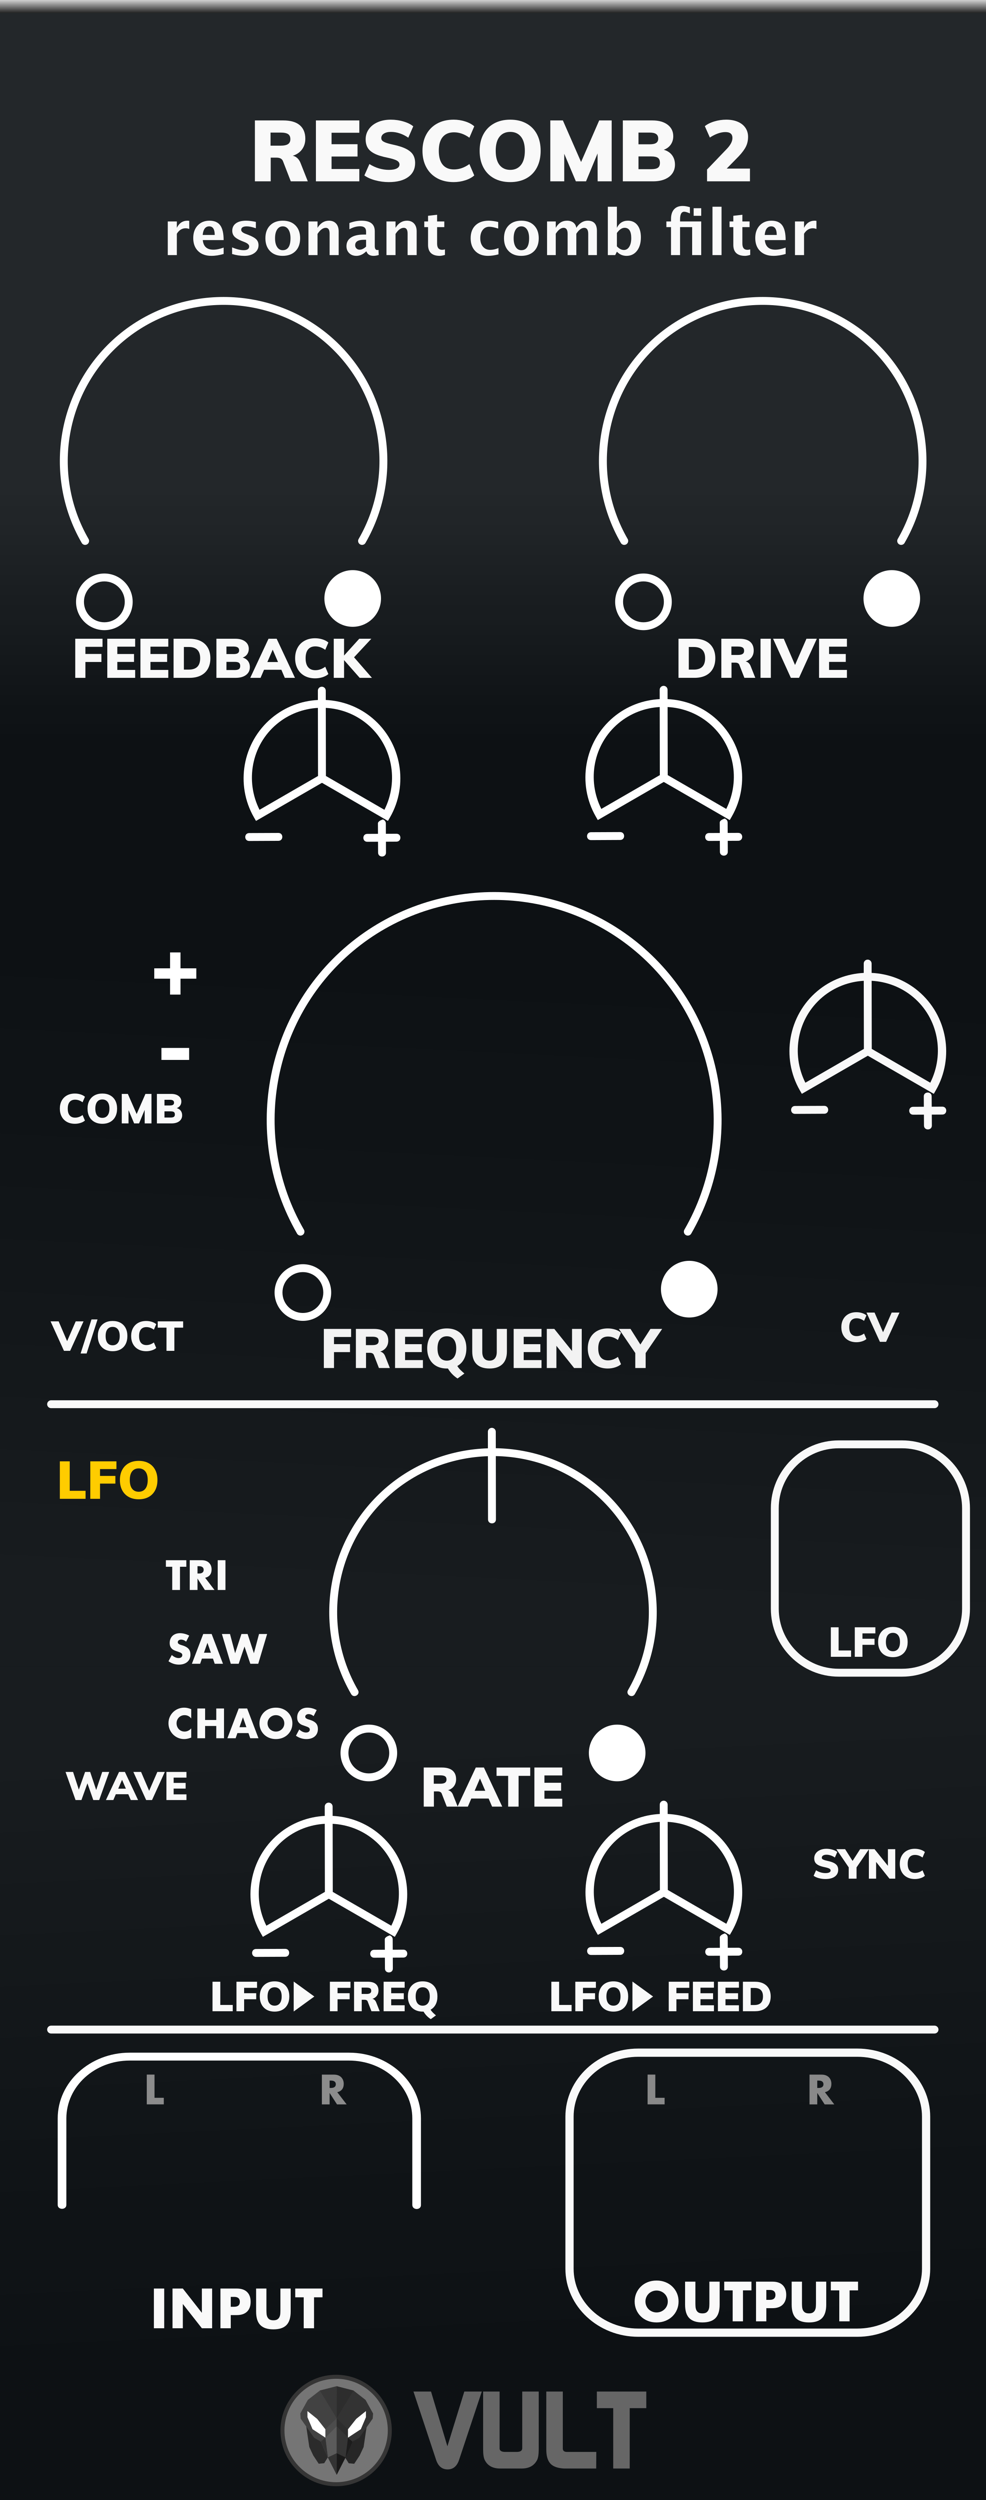 <svg width="150px" height="380px" version="1.1" xmlns="http://www.w3.org/2000/svg" xmlns:xlink="http://www.w3.org/1999/xlink" xml:space="preserve" xmlns:serif="http://www.serif.com/" style="fill-rule:evenodd;clip-rule:evenodd;stroke-linecap:round;stroke-miterlimit:10;">
  <rect width="100%" height="100%" fill="#808080" stroke="none"/>
  <defs>
    <linearGradient id="_Linear1" x1="0" y1="0" x2="1" y2="0" gradientUnits="userSpaceOnUse" gradientTransform="matrix(0.007,-37.899,37.899,0.007,75.283,112.195)">
      <stop offset="0" style="stop-color:rgb(13,13,13);stop-opacity:1"/>
      <stop offset="1" style="stop-color:rgb(38,38,38);stop-opacity:1"/>
    </linearGradient>
    <linearGradient id="_Linear2" x1="0" y1="0" x2="1" y2="0" gradientUnits="userSpaceOnUse" gradientTransform="matrix(-4.88,-92.58,92.58,-4.88,277.54,345.91)">
      <stop offset="0" style="stop-color:rgb(13,13,13);stop-opacity:1"/>
      <stop offset="1" style="stop-color:rgb(25,25,25);stop-opacity:1"/>
    </linearGradient>
    <linearGradient id="_Linear3" x1="0" y1="0" x2="1" y2="0" gradientUnits="userSpaceOnUse" gradientTransform="matrix(-4.75,94.86,-94.86,-4.75,277.54,158.47)">
      <stop offset="0" style="stop-color:rgb(13,13,13);stop-opacity:1"/>
      <stop offset="1" style="stop-color:rgb(25,25,25);stop-opacity:1"/>
    </linearGradient>
    <linearGradient id="_Linear4" x1="0" y1="0" x2="1" y2="0" gradientUnits="userSpaceOnUse" gradientTransform="matrix(1.15392e-16,-1.885,1.885,1.15392e-16,56.519,1.936)">
      <stop offset="0" style="stop-color:rgb(38,38,38);stop-opacity:1"/>
      <stop offset="1" style="stop-color:rgb(204,204,204);stop-opacity:1"/>
    </linearGradient>
  </defs>
  <g id="Panel">
    <rect x="0" y="0" width="150" height="380" style="fill:url(#_Linear1);"/>
    <rect x="0" y="253.33" width="150" height="126.67" style="fill:url(#_Linear2);"/>
    <rect x="0" y="126.67" width="150" height="126.67" style="fill:url(#_Linear3);"/>
    <rect x="0" y="0" width="150" height="380" style="fill:rgb(16,53,80);fill-opacity:0.1;"/>
    <rect x="0" y="0" width="150" height="2" style="fill:url(#_Linear4);"/>
    <g>
      <path d="M62.9,363.496l3.443,10.383c0.322,0.968 0.909,1.451 1.756,1.451c0.835,0 1.414,-0.476 1.737,-1.435l3.46,-10.398l-2.66,0l-2.574,8.318l-2.49,-8.318l-2.672,-0.001Zm10.598,0l0,8.793c0,0.736 0.078,1.265 0.234,1.588c0.423,0.881 1.214,1.32 2.373,1.32l3.243,0c1.126,0 1.912,-0.429 2.357,-1.287c0.168,-0.324 0.25,-0.87 0.25,-1.639l0,-8.775l-2.506,0l0,8.658l-0.018,0.084c-0.056,0.29 -0.34,0.436 -0.853,0.436l-1.705,0c-0.535,0 -0.826,-0.157 -0.87,-0.469l0,-8.709l-2.505,0Zm9.611,0l0,8.842c0,0.914 0.19,1.598 0.569,2.049c0.378,0.452 1.019,0.717 1.922,0.795c0.123,0.011 0.268,0.015 0.435,0.015l4.664,0l0.016,-2.523l-4.463,0c-0.424,0 -0.634,-0.178 -0.634,-0.535l0,-8.643l-2.509,0Zm7.69,0l0,2.525l2.49,0l0,9.176l2.508,0l0,-9.176l2.523,0l0,-2.525l-7.521,0Z" style="fill:rgb(102,102,102);fill-rule:nonzero;"/>
      <path d="M59.3,369.416c0,-4.509 -3.655,-8.165 -8.164,-8.165c-4.509,0 -8.165,3.656 -8.165,8.165c0,4.509 3.656,8.165 8.165,8.165c4.509,0 8.164,-3.656 8.164,-8.165Z" style="fill:rgb(117,117,117);fill-rule:nonzero;stroke:rgb(53,53,53);stroke-width:0.61px;"/>
      <g>
        <path d="M49.32,374.389l0.553,-0.89l-1.064,-2.393l-2.216,-2.284l0.46,3.101l0.597,1.28l0.833,1.263l0.837,-0.077Z" style="fill:rgb(43,43,43);fill-rule:nonzero;"/>
        <path d="M53.05,374.399l-0.553,-0.891l1.064,-2.393l2.216,-2.284l-0.46,3.101l-0.597,1.28l-0.833,1.264l-0.837,-0.077Z" style="fill:rgb(38,38,38);fill-rule:nonzero;"/>
        <path d="M48.64,363.359l2.584,-0.661l0,13.448l-1.349,-2.651l-1.061,-2.385l-1.022,-0.581l-2.052,-2.921l-0.057,-0.775l1.148,-2.067l1.809,-1.407Z" style="fill:rgb(66,66,66);fill-rule:nonzero;"/>
        <path d="M53.8,363.359l-2.584,-0.66l0,13.448l1.35,-2.651l1.06,-2.385l1.023,-0.581l2.051,-2.921l0.058,-0.775l-1.149,-2.068l-1.809,-1.407Z" style="fill:rgb(51,51,51);fill-rule:nonzero;"/>
        <path d="M49.5,369.239l1.723,-1.685l0,1.23l-1.723,1.718l0,-1.263" style="fill:rgb(76,76,76);fill-rule:nonzero;"/>
        <path d="M51.22,368.779l-1.723,1.718l0.377,3.004l1.346,2.643l0,-7.365Z" style="fill:rgb(91,91,91);fill-rule:nonzero;"/>
        <path d="M51.22,376.149l-1.346,-2.643l1.346,-0.635l0,3.278Z" style="fill:rgb(51,51,51);fill-rule:nonzero;"/>
        <path d="M49.5,370.499l0,-1.264l-1.249,-1.579l-1.477,-1.19l-0.001,0.932l0.775,1.823l1.952,1.278Z" style="fill:white;fill-rule:nonzero;"/>
        <path d="M52.94,369.239l-1.722,-1.684l0,1.23l1.722,1.718l0,-1.264" style="fill:rgb(45,45,45);fill-rule:nonzero;"/>
        <path d="M51.22,368.779l1.722,1.718l-0.376,3.004l-1.347,2.643l0.001,-7.365Z" style="fill:rgb(53,53,53);fill-rule:nonzero;"/>
        <path d="M51.22,376.149l1.347,-2.643l-1.346,-0.635l-0.001,3.278Z" style="fill:rgb(25,25,25);fill-rule:nonzero;"/>
        <path d="M52.94,370.499l0,-1.264l1.249,-1.579l1.478,-1.19l0.001,0.932l-0.775,1.823l-1.953,1.278Z" style="fill:white;fill-rule:nonzero;"/>
        <path d="M48.65,363.339l2.566,4.216l-0.005,-4.87" style="fill:rgb(56,56,56);fill-rule:nonzero;"/>
        <path d="M53.78,363.339l-2.566,4.215l0.006,-4.87" style="fill:rgb(45,45,45);fill-rule:nonzero;"/>
        <path d="M48.81,371.109l0.688,-0.61l0.375,3.006l-1.063,-2.396Z" style="fill:rgb(51,51,51);fill-rule:nonzero;"/>
        <path d="M53.63,371.129l-0.688,-0.61l-0.375,3.006l1.063,-2.396Z" style="fill:rgb(28,28,28);fill-rule:nonzero;"/>
      </g>
    </g>
    <path d="M75.175,135.583c-7.924,0 -15.85,2.688 -22.26,8.065c-12.819,10.758 -16.094,29.346 -7.728,43.84c0.105,0.193 0.308,0.314 0.527,0.314c0.33,0 0.6,-0.271 0.6,-0.6c0,-0.111 -0.03,-0.22 -0.088,-0.314c-8.076,-13.992 -4.914,-31.937 7.461,-42.322c12.376,-10.38 30.6,-10.38 42.975,0c12.376,10.386 15.537,28.33 7.461,42.322c-0.058,0.094 -0.089,0.203 -0.089,0.314c0,0.329 0.271,0.6 0.6,0.6c0.22,0 0.423,-0.121 0.528,-0.314c8.366,-14.494 5.091,-33.081 -7.729,-43.84c-6.409,-5.377 -14.333,-8.065 -22.258,-8.065Zm29.68,56.053c-2.371,0 -4.304,1.936 -4.304,4.307c0,2.371 1.933,4.306 4.304,4.306c2.371,0 4.307,-1.935 4.307,-4.306c0,-2.371 -1.936,-4.307 -4.307,-4.307Zm-58.777,0.514c-2.371,0 -4.306,1.933 -4.306,4.305c0,2.371 1.935,4.306 4.306,4.306c2.371,0 4.305,-1.935 4.305,-4.306c0,-2.371 -1.934,-4.305 -4.305,-4.305Zm0,1.199c1.723,0 3.106,1.383 3.106,3.106c0,1.722 -1.383,3.107 -3.106,3.107c-1.722,0 -3.107,-1.385 -3.107,-3.107c0,-1.723 1.385,-3.106 3.107,-3.106Z" style="fill:white;fill-rule:nonzero;"/>
    <path d="M34.016,45.137c-5.706,0 -11.412,1.934 -16.027,5.805c-9.229,7.745 -11.587,21.128 -5.564,31.564c0.104,0.193 0.307,0.314 0.527,0.314c0.329,0 0.6,-0.271 0.6,-0.6c0,-0.111 -0.03,-0.22 -0.088,-0.314c-5.733,-9.934 -3.488,-22.672 5.297,-30.045c8.785,-7.369 21.725,-7.369 30.51,0c8.785,7.373 11.03,20.111 5.297,30.045c-0.058,0.094 -0.089,0.203 -0.089,0.314c0,0.329 0.271,0.6 0.6,0.6c0.22,0 0.423,-0.121 0.528,-0.314c6.023,-10.436 3.665,-23.819 -5.565,-31.564c-4.615,-3.871 -10.32,-5.805 -16.025,-5.805l-0.001,0Zm19.639,41.52c-2.371,0 -4.305,1.934 -4.305,4.305c0,2.371 1.934,4.306 4.305,4.306c2.371,0 4.307,-1.935 4.307,-4.306c0,-2.371 -1.936,-4.305 -4.307,-4.305Zm-37.779,0.512c-2.371,0 -4.307,1.935 -4.307,4.306c0,2.371 1.936,4.305 4.307,4.305c2.371,0 4.307,-1.934 4.307,-4.305c0,-2.371 -1.936,-4.306 -4.307,-4.306Zm0,1.199c1.722,0 3.105,1.385 3.105,3.107c0,1.723 -1.383,3.106 -3.105,3.106c-1.723,0 -3.105,-1.383 -3.105,-3.106c0,-1.722 1.383,-3.107 3.105,-3.107Z" style="fill:white;fill-rule:nonzero;"/>
    <path d="M116.03,45.137c-5.706,0 -11.412,1.934 -16.027,5.805c-9.229,7.745 -11.587,21.128 -5.564,31.564c0.104,0.193 0.307,0.314 0.527,0.314c0.329,0 0.6,-0.271 0.6,-0.6c0,-0.111 -0.03,-0.22 -0.088,-0.314c-5.733,-9.934 -3.488,-22.672 5.297,-30.045c8.785,-7.369 21.725,-7.369 30.51,0c8.785,7.373 11.03,20.111 5.296,30.045c-0.057,0.094 -0.088,0.203 -0.088,0.314c0,0.329 0.271,0.6 0.6,0.6c0.22,0 0.423,-0.121 0.528,-0.314c6.022,-10.436 3.665,-23.819 -5.565,-31.564c-4.615,-3.871 -10.32,-5.805 -16.025,-5.805l-0.001,0Zm19.639,41.52c-2.371,0 -4.305,1.934 -4.305,4.305c0,2.371 1.934,4.306 4.305,4.306c2.371,0 4.307,-1.935 4.307,-4.306c0,-2.371 -1.936,-4.305 -4.307,-4.305Zm-37.779,0.512c-2.371,0 -4.307,1.935 -4.307,4.306c0,2.371 1.936,4.305 4.307,4.305c2.371,0 4.307,-1.934 4.307,-4.305c0,-2.371 -1.936,-4.306 -4.307,-4.306Zm0,1.199c1.723,0 3.106,1.385 3.106,3.107c0,1.723 -1.383,3.106 -3.106,3.106c-1.722,0 -3.105,-1.383 -3.105,-3.106c0,-1.722 1.383,-3.107 3.105,-3.107Z" style="fill:white;fill-rule:nonzero;"/>
    <g>
      <path d="M46.825,27.561l-2.587,0l-1.196,-3.081c-0.139,-0.347 -0.464,-0.52 -0.975,-0.52l-0.884,0l0,3.601l-2.405,0l0,-9.256l4.303,0c1.118,0 1.958,0.241 2.522,0.722c0.563,0.481 0.845,1.167 0.845,2.06c0,0.624 -0.167,1.164 -0.501,1.619c-0.334,0.455 -0.804,0.777 -1.41,0.968c0.26,0.052 0.494,0.173 0.702,0.364c0.208,0.191 0.372,0.446 0.494,0.767l1.092,2.756Zm-4.134,-5.421c0.52,0 0.897,-0.08 1.131,-0.24c0.234,-0.161 0.351,-0.41 0.351,-0.748c0,-0.355 -0.115,-0.611 -0.345,-0.767c-0.23,-0.156 -0.609,-0.234 -1.137,-0.234l-1.534,0l0,1.989l1.534,0Z" style="fill:rgb(249,249,249);fill-rule:nonzero;"/>
      <path d="M48.06,27.561l0,-9.256l6.604,0l0,1.872l-4.225,0l0,1.742l3.952,0l0,1.872l-3.952,0l0,1.898l4.225,0l0,1.872l-6.604,0Z" style="fill:rgb(249,249,249);fill-rule:nonzero;"/>
      <path d="M59.136,27.678c-0.694,0 -1.378,-0.091 -2.054,-0.273c-0.676,-0.182 -1.227,-0.429 -1.651,-0.741l0.767,-1.729c0.45,0.286 0.929,0.505 1.436,0.657c0.507,0.151 1.016,0.227 1.528,0.227c0.52,0 0.918,-0.071 1.196,-0.214c0.277,-0.143 0.416,-0.345 0.416,-0.605c0,-0.234 -0.126,-0.427 -0.377,-0.578c-0.252,-0.152 -0.724,-0.302 -1.417,-0.449c-0.876,-0.173 -1.556,-0.388 -2.041,-0.643c-0.486,-0.256 -0.826,-0.557 -1.021,-0.904c-0.195,-0.347 -0.292,-0.767 -0.292,-1.261c0,-0.563 0.16,-1.072 0.481,-1.527c0.32,-0.455 0.771,-0.811 1.352,-1.066c0.58,-0.256 1.243,-0.384 1.989,-0.384c0.667,0 1.315,0.093 1.943,0.28c0.628,0.186 1.12,0.431 1.476,0.734l-0.754,1.729c-0.408,-0.286 -0.837,-0.505 -1.287,-0.656c-0.451,-0.152 -0.902,-0.228 -1.352,-0.228c-0.442,0 -0.798,0.085 -1.066,0.254c-0.269,0.169 -0.403,0.396 -0.403,0.682c0,0.156 0.047,0.286 0.143,0.39c0.095,0.104 0.273,0.206 0.533,0.306c0.26,0.099 0.65,0.205 1.17,0.318c0.84,0.182 1.501,0.401 1.982,0.657c0.481,0.255 0.821,0.554 1.021,0.897c0.199,0.342 0.299,0.751 0.299,1.228c0,0.901 -0.351,1.61 -1.053,2.126c-0.702,0.515 -1.69,0.773 -2.964,0.773Z" style="fill:rgb(249,249,249);fill-rule:nonzero;"/>
      <path d="M69.016,27.678c-0.962,0 -1.801,-0.197 -2.516,-0.591c-0.715,-0.395 -1.265,-0.952 -1.651,-1.671c-0.386,-0.719 -0.578,-1.551 -0.578,-2.496c0,-0.936 0.192,-1.761 0.578,-2.476c0.386,-0.715 0.936,-1.27 1.651,-1.664c0.715,-0.395 1.554,-0.592 2.516,-0.592c0.606,0 1.193,0.091 1.761,0.273c0.568,0.182 1.025,0.429 1.372,0.741l-0.741,1.729c-0.754,-0.546 -1.534,-0.819 -2.34,-0.819c-0.746,0 -1.318,0.236 -1.716,0.709c-0.399,0.472 -0.598,1.172 -0.598,2.099c0,0.936 0.199,1.642 0.598,2.119c0.398,0.477 0.97,0.715 1.716,0.715c0.806,0 1.586,-0.273 2.34,-0.819l0.741,1.729c-0.347,0.312 -0.804,0.559 -1.372,0.741c-0.568,0.182 -1.155,0.273 -1.761,0.273Z" style="fill:rgb(249,249,249);fill-rule:nonzero;"/>
      <path d="M77.622,27.678c-0.945,0 -1.768,-0.193 -2.47,-0.578c-0.702,-0.386 -1.242,-0.939 -1.619,-1.658c-0.377,-0.719 -0.565,-1.56 -0.565,-2.522c0,-0.962 0.19,-1.798 0.572,-2.509c0.381,-0.711 0.92,-1.259 1.618,-1.644c0.698,-0.386 1.519,-0.579 2.464,-0.579c0.944,0 1.765,0.193 2.463,0.579c0.698,0.385 1.233,0.933 1.606,1.644c0.372,0.711 0.559,1.547 0.559,2.509c0,0.962 -0.187,1.803 -0.559,2.522c-0.373,0.719 -0.908,1.272 -1.606,1.658c-0.698,0.385 -1.519,0.578 -2.463,0.578Zm0,-1.859c0.693,0 1.237,-0.247 1.631,-0.741c0.394,-0.494 0.592,-1.213 0.592,-2.158c0,-0.936 -0.198,-1.649 -0.592,-2.138c-0.394,-0.49 -0.938,-0.735 -1.631,-0.735c-0.694,0 -1.235,0.243 -1.625,0.728c-0.39,0.485 -0.585,1.2 -0.585,2.145c0,0.953 0.195,1.675 0.585,2.165c0.39,0.489 0.931,0.734 1.625,0.734Z" style="fill:rgb(249,249,249);fill-rule:nonzero;"/>
      <path d="M91.155,18.305l1.898,0l0,9.256l-2.132,0l-0.013,-4.238l-1.755,4.238l-1.547,0l-1.768,-4.186l0,4.186l-2.119,0l0,-9.256l1.911,0l2.769,6.318l2.756,-6.318Z" style="fill:rgb(249,249,249);fill-rule:nonzero;"/>
      <path d="M100.98,22.764c0.546,0.156 0.966,0.431 1.261,0.826c0.294,0.394 0.442,0.873 0.442,1.436c0,0.511 -0.135,0.958 -0.403,1.339c-0.269,0.381 -0.653,0.676 -1.151,0.884c-0.498,0.208 -1.085,0.312 -1.761,0.312l-4.615,0l0,-9.256l4.498,0c0.97,0 1.742,0.217 2.314,0.65c0.572,0.433 0.858,1.018 0.858,1.755c0,0.477 -0.126,0.897 -0.377,1.261c-0.252,0.364 -0.607,0.628 -1.066,0.793Zm-3.848,-0.832l1.703,0c0.45,0 0.78,-0.069 0.988,-0.208c0.208,-0.139 0.312,-0.36 0.312,-0.663c0,-0.312 -0.107,-0.542 -0.319,-0.689c-0.212,-0.147 -0.539,-0.221 -0.981,-0.221l-1.703,0l0,1.781Zm1.95,3.783c0.468,0 0.803,-0.074 1.007,-0.221c0.204,-0.147 0.306,-0.394 0.306,-0.741c0,-0.355 -0.1,-0.607 -0.299,-0.754c-0.2,-0.147 -0.538,-0.221 -1.014,-0.221l-1.95,0l0,1.937l1.95,0Z" style="fill:rgb(249,249,249);fill-rule:nonzero;"/>
      <path d="M114.09,25.624l0,1.937l-6.526,0l0,-1.794l3.016,-3.146c0.563,-0.589 0.845,-1.14 0.845,-1.651c0,-0.598 -0.356,-0.897 -1.066,-0.897c-0.364,0 -0.748,0.072 -1.151,0.215c-0.403,0.143 -0.808,0.348 -1.215,0.617l-0.767,-1.729c0.372,-0.303 0.855,-0.544 1.449,-0.721c0.594,-0.178 1.198,-0.267 1.814,-0.267c0.667,0 1.25,0.106 1.748,0.319c0.498,0.212 0.884,0.515 1.157,0.91c0.273,0.394 0.41,0.855 0.41,1.384c0,0.537 -0.107,1.025 -0.319,1.463c-0.212,0.437 -0.574,0.929 -1.085,1.475l-1.846,1.885l3.536,0Z" style="fill:rgb(249,249,249);fill-rule:nonzero;"/>
    </g>
    <path d="M67.977,201.91c-0.606,0 -1.132,0.124 -1.58,0.371c-0.448,0.248 -0.794,0.599 -1.039,1.055c-0.245,0.456 -0.367,0.993 -0.367,1.611c0,0.617 0.121,1.157 0.363,1.619c0.242,0.462 0.588,0.817 1.039,1.065c0.45,0.247 0.978,0.371 1.584,0.371l0.168,0c0.362,0.612 0.849,1.119 1.461,1.519l1.043,-0.759c-0.234,-0.195 -0.442,-0.384 -0.623,-0.565c-0.18,-0.18 -0.331,-0.374 -0.453,-0.58c0.439,-0.244 0.777,-0.596 1.017,-1.055c0.239,-0.459 0.36,-0.998 0.36,-1.615c0,-0.618 -0.121,-1.155 -0.36,-1.611c-0.24,-0.456 -0.583,-0.807 -1.031,-1.055c-0.448,-0.247 -0.975,-0.371 -1.582,-0.371l0,0Zm24.486,0c-0.618,0 -1.154,0.125 -1.613,0.379c-0.459,0.253 -0.813,0.609 -1.061,1.068c-0.247,0.459 -0.371,0.989 -0.371,1.59c0,0.606 0.124,1.14 0.371,1.602c0.248,0.462 0.602,0.82 1.061,1.074c0.459,0.253 0.995,0.379 1.613,0.379c0.39,0 0.768,-0.059 1.133,-0.176c0.364,-0.117 0.657,-0.274 0.879,-0.475l-0.475,-1.111c-0.484,0.351 -0.986,0.526 -1.504,0.526c-0.478,0 -0.843,-0.153 -1.099,-0.459c-0.256,-0.306 -0.385,-0.759 -0.385,-1.36c0,-0.596 0.129,-1.044 0.385,-1.347c0.256,-0.303 0.621,-0.456 1.099,-0.456c0.518,0 1.02,0.175 1.504,0.526l0.475,-1.11c-0.222,-0.201 -0.515,-0.359 -0.879,-0.476c-0.365,-0.117 -0.743,-0.174 -1.133,-0.174l0,0Zm-43.197,0.074l0,5.942l1.545,0l0,-2.413l2.435,0l0,-1.216l-2.435,0l0,-1.086l2.603,0l0,-1.227l-4.148,0Zm4.875,0l0,5.942l1.543,0l0,-2.311l0.568,0c0.328,0 0.536,0.112 0.625,0.334l0.768,1.977l1.662,0l-0.701,-1.768c-0.078,-0.206 -0.184,-0.371 -0.318,-0.494c-0.134,-0.122 -0.285,-0.2 -0.452,-0.233c0.39,-0.123 0.693,-0.329 0.907,-0.621c0.214,-0.292 0.322,-0.638 0.322,-1.039c0,-0.573 -0.182,-1.015 -0.543,-1.324c-0.362,-0.309 -0.902,-0.463 -1.619,-0.463l-2.762,0Zm5.959,0l0,5.942l4.238,0l0,-1.202l-2.713,0l0,-1.218l2.537,0l0,-1.202l-2.537,0l0,-1.117l2.713,0l0,-1.203l-4.238,0Zm11.742,0l0,3.438c0,0.846 0.221,1.486 0.666,1.923c0.445,0.437 1.103,0.657 1.971,0.657c0.851,0 1.503,-0.222 1.957,-0.664c0.453,-0.443 0.679,-1.081 0.679,-1.916l0,-3.438l-1.543,0l0,3.498c0,0.423 -0.095,0.749 -0.285,0.979c-0.189,0.231 -0.458,0.347 -0.808,0.347c-0.356,0 -0.631,-0.113 -0.823,-0.341c-0.192,-0.228 -0.287,-0.557 -0.287,-0.985l0,-3.498l-1.527,0Zm6.301,0l0,5.942l4.238,0l0,-1.202l-2.711,0l0,-1.218l2.537,0l0,-1.202l-2.537,0l0,-1.117l2.711,0l0,-1.203l-4.238,0Zm5.041,0l0,5.942l1.461,0l0,-3.372l2.695,3.372l1.16,0l0,-5.942l-1.476,0l0,3.356l-2.698,-3.356l-1.142,0Zm10.967,0l2.494,3.664l0,2.278l1.578,0l0,-2.27l2.512,-3.672l-1.786,0l-1.529,2.371l-1.502,-2.371l-1.767,0Zm-26.174,1.119c0.446,0 0.796,0.156 1.049,0.471c0.253,0.314 0.379,0.772 0.379,1.373c0,0.606 -0.126,1.068 -0.379,1.385c-0.253,0.317 -0.603,0.476 -1.049,0.476c-0.445,0 -0.792,-0.157 -1.043,-0.472c-0.25,-0.314 -0.375,-0.777 -0.375,-1.389c0,-0.607 0.125,-1.066 0.375,-1.377c0.251,-0.312 0.598,-0.467 1.043,-0.467l0,0Zm-12.311,0.067l0.986,0c0.34,0 0.583,0.05 0.731,0.15c0.147,0.1 0.22,0.264 0.22,0.492c0,0.217 -0.075,0.378 -0.226,0.481c-0.15,0.102 -0.391,0.154 -0.725,0.154l-0.986,0l0,-1.277Z" style="fill:rgb(242,242,242);fill-rule:nonzero;"/>
    <path d="M47.944,97.009c-0.617,0 -1.156,0.128 -1.615,0.381c-0.459,0.253 -0.812,0.607 -1.059,1.066c-0.248,0.459 -0.373,0.991 -0.373,1.592c0,0.606 0.125,1.14 0.373,1.602c0.247,0.462 0.6,0.818 1.059,1.072c0.459,0.253 0.998,0.379 1.615,0.379c0.39,0 0.767,-0.057 1.131,-0.174c0.365,-0.117 0.658,-0.276 0.881,-0.477l-0.477,-1.109c-0.484,0.351 -0.985,0.525 -1.502,0.525c-0.479,0 -0.845,-0.153 -1.101,-0.459c-0.256,-0.306 -0.383,-0.758 -0.383,-1.359c0,-0.596 0.127,-1.047 0.383,-1.35c0.256,-0.303 0.622,-0.455 1.101,-0.455c0.517,0 1.018,0.177 1.502,0.528l0.477,-1.112c-0.223,-0.2 -0.516,-0.357 -0.881,-0.474c-0.364,-0.117 -0.741,-0.176 -1.131,-0.176l0,0Zm-36.496,0.076l0,5.942l1.545,0l0,-2.413l2.435,0l0,-1.218l-2.435,0l0,-1.084l2.603,0l0,-1.227l-4.148,0Zm4.875,0l0,5.942l4.238,0l0,-1.204l-2.713,0l0,-1.216l2.54,0l0,-1.203l-2.54,0l0,-1.118l2.713,0l0,-1.201l-4.238,0Zm5.041,0l0,5.942l4.238,0l0,-1.204l-2.713,0l0,-1.216l2.537,0l0,-1.203l-2.537,0l0,-1.118l2.713,0l0,-1.201l-4.238,0Zm5.041,0l0,5.942l2.428,0c0.662,0 1.232,-0.118 1.707,-0.354c0.476,-0.237 0.838,-0.579 1.088,-1.027c0.251,-0.448 0.377,-0.981 0.377,-1.598c0,-0.612 -0.128,-1.141 -0.381,-1.586c-0.253,-0.445 -0.616,-0.787 -1.092,-1.023c-0.476,-0.237 -1.043,-0.354 -1.699,-0.354l-2.428,0Zm6.518,0l0,5.942l2.962,0c0.434,0 0.811,-0.069 1.131,-0.202c0.319,-0.134 0.567,-0.321 0.739,-0.566c0.173,-0.244 0.257,-0.531 0.257,-0.859c0,-0.362 -0.094,-0.669 -0.283,-0.922c-0.189,-0.254 -0.458,-0.432 -0.808,-0.532c0.294,-0.106 0.522,-0.274 0.683,-0.507c0.161,-0.234 0.242,-0.505 0.242,-0.811c0,-0.473 -0.183,-0.848 -0.55,-1.127c-0.367,-0.278 -0.864,-0.416 -1.487,-0.416l-2.886,0Zm7.927,0l-2.779,5.942l1.568,0l0.528,-1.227l2.636,0l0.526,1.227l1.545,0l-2.787,-5.942l-1.237,0Zm9.924,0l0,5.942l1.569,0l-0.001,-2.696l2.379,2.696l1.862,0l-2.721,-3.122l2.629,-2.82l-1.836,0l-2.313,2.553l0,-2.553l-1.568,0Zm-16.324,1.184l1.094,0c0.283,0 0.492,0.047 0.629,0.142c0.136,0.095 0.205,0.242 0.205,0.442c0,0.195 -0.068,0.337 -0.201,0.426c-0.134,0.089 -0.344,0.134 -0.633,0.134l-1.094,0l0,-1.144Zm-6.476,0.068l0.75,0c1.152,0 1.728,0.57 1.728,1.711c0,0.578 -0.144,1.01 -0.43,1.297c-0.287,0.286 -0.72,0.43 -1.298,0.43l-0.75,0l0,-3.438Zm13.512,0.408l0.808,1.877l-1.619,0l0.811,-1.877Zm-7.036,1.854l1.252,0c0.306,0 0.523,0.045 0.651,0.14c0.128,0.094 0.191,0.256 0.191,0.485c0,0.222 -0.064,0.38 -0.195,0.474c-0.131,0.095 -0.346,0.143 -0.647,0.143l-1.252,0l0,-1.242Z" style="fill:rgb(249,249,249);fill-rule:nonzero;"/>
    <path d="M103.22,97.085l0,5.941l2.43,0c0.662,0 1.231,-0.116 1.707,-0.353c0.475,-0.236 0.837,-0.579 1.088,-1.027c0.25,-0.448 0.375,-0.981 0.375,-1.598c0,-0.612 -0.126,-1.141 -0.379,-1.586c-0.254,-0.445 -0.618,-0.786 -1.094,-1.022c-0.475,-0.237 -1.041,-0.355 -1.697,-0.355l-2.43,0Zm6.518,0l0,5.941l1.545,0l0,-2.31l0.568,0c0.328,0 0.536,0.112 0.625,0.334l0.767,1.976l1.661,0l-0.702,-1.767c-0.078,-0.206 -0.182,-0.371 -0.316,-0.494c-0.133,-0.122 -0.284,-0.2 -0.451,-0.233c0.39,-0.123 0.692,-0.329 0.906,-0.621c0.214,-0.292 0.32,-0.638 0.32,-1.039c0,-0.573 -0.18,-1.015 -0.541,-1.324c-0.362,-0.309 -0.902,-0.463 -1.619,-0.463l-2.763,0Zm5.959,0l0,5.941l1.57,0l0,-5.941l-1.57,0Zm1.912,0l2.703,5.941l1.244,0l2.705,-5.941l-1.578,0l-1.736,3.988l-1.711,-3.988l-1.627,0Zm6.994,0l0,5.941l4.24,0l0,-1.201l-2.715,0l0,-1.219l2.539,0l0,-1.201l-2.539,0l0,-1.117l2.715,0l0,-1.203l-4.24,0Zm-13.336,1.185l0.982,0c0.34,0 0.585,0.051 0.733,0.151c0.147,0.1 0.22,0.264 0.22,0.492c0,0.217 -0.075,0.378 -0.226,0.481c-0.15,0.102 -0.393,0.154 -0.727,0.154l-0.982,0l0,-1.278Zm-6.479,0.067l0.752,0c1.152,0 1.729,0.57 1.729,1.711c0,0.578 -0.145,1.011 -0.432,1.297c-0.286,0.287 -0.718,0.429 -1.297,0.429l-0.752,0l0,-3.437Z" style="fill:rgb(249,249,249);fill-rule:nonzero;"/>
    <path d="M25.524,38.772l0,-5.112l1.378,0l0,0.964c0.357,-0.72 0.9,-1.08 1.63,-1.08c0.087,0 0.172,0.009 0.256,0.028l0,1.229c-0.196,-0.072 -0.377,-0.107 -0.545,-0.107c-0.549,0 -0.996,0.277 -1.341,0.833l0,3.245l-1.378,0Z" style="fill:rgb(249,249,249);fill-rule:nonzero;"/>
    <path d="M34.021,38.6c-0.655,0.192 -1.276,0.288 -1.863,0.288c-0.853,0 -1.527,-0.242 -2.02,-0.726c-0.494,-0.484 -0.74,-1.145 -0.74,-1.983c0,-0.792 0.225,-1.429 0.677,-1.911c0.452,-0.483 1.048,-0.724 1.79,-0.724c0.748,0 1.294,0.236 1.639,0.707c0.344,0.472 0.517,1.219 0.517,2.24l-3.171,0c0.093,0.974 0.629,1.461 1.606,1.461c0.463,0 0.984,-0.107 1.565,-0.321l0,0.969Zm-3.189,-2.887l1.834,0c0,-0.872 -0.281,-1.308 -0.843,-1.308c-0.571,0 -0.901,0.436 -0.991,1.308Z" style="fill:rgb(249,249,249);fill-rule:nonzero;"/>
    <path d="M35.31,38.609l0,-1.01c0.683,0.285 1.266,0.428 1.751,0.428c0.564,0 0.847,-0.192 0.847,-0.577c0,-0.249 -0.233,-0.466 -0.698,-0.652l-0.466,-0.186c-0.506,-0.205 -0.867,-0.426 -1.085,-0.661c-0.217,-0.236 -0.326,-0.528 -0.326,-0.876c0,-0.484 0.185,-0.86 0.554,-1.129c0.37,-0.268 0.887,-0.402 1.551,-0.402c0.416,0 0.911,0.06 1.485,0.181l0,0.969c-0.553,-0.193 -1.01,-0.289 -1.374,-0.289c-0.571,0 -0.856,0.177 -0.856,0.531c0,0.232 0.211,0.43 0.633,0.591l0.4,0.154c0.599,0.226 1.016,0.456 1.25,0.689c0.235,0.232 0.352,0.532 0.352,0.898c0,0.481 -0.2,0.871 -0.598,1.171c-0.399,0.299 -0.918,0.449 -1.558,0.449c-0.614,0 -1.235,-0.093 -1.862,-0.279Z" style="fill:rgb(249,249,249);fill-rule:nonzero;"/>
    <path d="M42.982,38.888c-0.797,0 -1.431,-0.241 -1.901,-0.724c-0.471,-0.482 -0.706,-1.132 -0.706,-1.948c0,-0.826 0.237,-1.477 0.71,-1.955c0.474,-0.478 1.117,-0.717 1.93,-0.717c0.816,0 1.461,0.239 1.934,0.717c0.474,0.478 0.71,1.126 0.71,1.946c0,0.838 -0.237,1.494 -0.712,1.969c-0.475,0.475 -1.13,0.712 -1.965,0.712Zm0.024,-0.861c0.791,0 1.187,-0.607 1.187,-1.82c0,-0.556 -0.105,-0.995 -0.314,-1.318c-0.21,-0.323 -0.498,-0.484 -0.864,-0.484c-0.363,0 -0.649,0.161 -0.859,0.484c-0.209,0.323 -0.314,0.765 -0.314,1.327c0,0.555 0.104,0.996 0.312,1.322c0.208,0.326 0.492,0.489 0.852,0.489Z" style="fill:rgb(249,249,249);fill-rule:nonzero;"/>
    <path d="M46.926,38.772l0,-5.112l1.378,0l0,0.964c0.45,-0.72 1.03,-1.08 1.741,-1.08c0.456,0 0.816,0.144 1.08,0.433c0.264,0.288 0.396,0.682 0.396,1.182l0,3.613l-1.378,0l0,-3.273c0,-0.58 -0.193,-0.871 -0.578,-0.871c-0.437,0 -0.858,0.309 -1.261,0.927l0,3.217l-1.378,0Z" style="fill:rgb(249,249,249);fill-rule:nonzero;"/>
    <path d="M55.692,38.222c-0.459,0.444 -0.951,0.666 -1.476,0.666c-0.447,0 -0.81,-0.136 -1.089,-0.409c-0.28,-0.274 -0.419,-0.627 -0.419,-1.062c0,-0.565 0.226,-1 0.677,-1.306c0.452,-0.306 1.098,-0.458 1.939,-0.458l0.368,0l0,-0.466c0,-0.531 -0.303,-0.796 -0.908,-0.796c-0.537,0 -1.08,0.152 -1.629,0.456l0,-0.949c0.624,-0.236 1.241,-0.354 1.853,-0.354c1.337,0 2.006,0.532 2.006,1.597l0,2.262c0,0.4 0.129,0.601 0.387,0.601c0.046,0 0.107,-0.007 0.181,-0.019l0.033,0.773c-0.292,0.087 -0.55,0.13 -0.773,0.13c-0.565,0 -0.928,-0.222 -1.09,-0.666l-0.06,0Zm0,-0.74l0,-1.038l-0.326,0c-0.891,0 -1.336,0.279 -1.336,0.838c0,0.189 0.064,0.348 0.193,0.477c0.129,0.129 0.288,0.193 0.477,0.193c0.323,0 0.654,-0.156 0.992,-0.47Z" style="fill:rgb(249,249,249);fill-rule:nonzero;"/>
    <path d="M58.793,38.772l0,-5.112l1.378,0l0,0.964c0.45,-0.72 1.03,-1.08 1.741,-1.08c0.456,0 0.816,0.144 1.08,0.433c0.264,0.288 0.395,0.682 0.395,1.182l0,3.613l-1.378,0l0,-3.273c0,-0.58 -0.192,-0.871 -0.577,-0.871c-0.437,0 -0.858,0.309 -1.261,0.927l0,3.217l-1.378,0Z" style="fill:rgb(249,249,249);fill-rule:nonzero;"/>
    <path d="M67.689,38.744c-0.329,0.096 -0.588,0.144 -0.777,0.144c-1.195,0 -1.793,-0.558 -1.793,-1.676l0,-2.691l-0.572,0l0,-0.861l0.572,0l0,-0.861l1.378,-0.158l0,1.019l1.094,0l0,0.861l-1.094,0l0,2.51c0,0.627 0.256,0.94 0.769,0.94c0.117,0 0.259,-0.022 0.423,-0.065l0,0.838Z" style="fill:rgb(249,249,249);fill-rule:nonzero;"/>
    <path d="M75.832,38.66c-0.571,0.152 -1.101,0.228 -1.588,0.228c-0.816,0 -1.461,-0.24 -1.934,-0.719c-0.474,-0.48 -0.71,-1.132 -0.71,-1.958c0,-0.835 0.243,-1.488 0.731,-1.96c0.487,-0.471 1.16,-0.707 2.02,-0.707c0.416,0 0.896,0.066 1.439,0.2l0,0.996c-0.565,-0.183 -1.017,-0.275 -1.355,-0.275c-0.413,0 -0.745,0.159 -0.996,0.475c-0.252,0.317 -0.377,0.737 -0.377,1.262c0,0.537 0.135,0.967 0.407,1.29c0.272,0.322 0.634,0.484 1.087,0.484c0.413,0 0.838,-0.09 1.276,-0.27l0,0.954Z" style="fill:rgb(249,249,249);fill-rule:nonzero;"/>
    <path d="M79.281,38.888c-0.797,0 -1.431,-0.241 -1.901,-0.724c-0.471,-0.482 -0.706,-1.132 -0.706,-1.948c0,-0.826 0.237,-1.477 0.71,-1.955c0.474,-0.478 1.117,-0.717 1.93,-0.717c0.816,0 1.461,0.239 1.934,0.717c0.474,0.478 0.71,1.126 0.71,1.946c0,0.838 -0.237,1.494 -0.712,1.969c-0.475,0.475 -1.13,0.712 -1.965,0.712Zm0.024,-0.861c0.791,0 1.187,-0.607 1.187,-1.82c0,-0.556 -0.105,-0.995 -0.314,-1.318c-0.21,-0.323 -0.498,-0.484 -0.864,-0.484c-0.363,0 -0.649,0.161 -0.859,0.484c-0.209,0.323 -0.314,0.765 -0.314,1.327c0,0.555 0.104,0.996 0.312,1.322c0.208,0.326 0.492,0.489 0.852,0.489Z" style="fill:rgb(249,249,249);fill-rule:nonzero;"/>
    <path d="M83.225,38.772l0,-5.112l1.322,0l0,0.964c0.403,-0.72 0.977,-1.08 1.722,-1.08c0.385,0 0.702,0.094 0.95,0.284c0.248,0.189 0.4,0.454 0.456,0.796c0.478,-0.72 1.056,-1.08 1.732,-1.08c0.934,0 1.401,0.515 1.401,1.545l0,3.683l-1.322,0l0,-3.231c0,-0.605 -0.201,-0.908 -0.605,-0.908c-0.413,0 -0.815,0.298 -1.206,0.894l0,3.245l-1.322,0l0,-3.231c0,-0.608 -0.203,-0.913 -0.61,-0.913c-0.406,0 -0.805,0.3 -1.196,0.899l0,3.245l-1.322,0Z" style="fill:rgb(249,249,249);fill-rule:nonzero;"/>
    <path d="M92.47,38.772l0,-7.351l1.378,0l0,3.203c0.354,-0.72 0.911,-1.08 1.672,-1.08c0.614,0 1.098,0.225 1.45,0.675c0.352,0.45 0.528,1.069 0.528,1.857c0,0.854 -0.198,1.536 -0.596,2.046c-0.397,0.511 -0.928,0.766 -1.592,0.766c-0.571,0 -1.058,-0.211 -1.462,-0.633l-0.256,0.517l-1.122,0Zm1.378,-1.336c0.336,0.372 0.693,0.558 1.071,0.558c0.339,0 0.609,-0.163 0.81,-0.491c0.202,-0.327 0.303,-0.764 0.303,-1.31c0,-1.046 -0.337,-1.569 -1.01,-1.569c-0.407,0 -0.798,0.262 -1.174,0.787l0,2.025Z" style="fill:rgb(249,249,249);fill-rule:nonzero;"/>
    <path d="M102.08,38.772l0,-4.251l-0.703,0l0,-0.861l0.703,0l0,-0.354c0,-0.642 0.153,-1.136 0.458,-1.483c0.306,-0.346 0.741,-0.519 1.306,-0.519c0.348,0 0.717,0.064 1.108,0.191l0,0.941c-0.385,-0.171 -0.67,-0.256 -0.856,-0.256c-0.426,0 -0.638,0.388 -0.638,1.163l0,0.317l3.217,0l0,5.112l-1.378,0l0,-4.251l-1.839,0l0,4.251l-1.378,0Zm3.445,-5.973l0,-1.15l1.15,0l0,1.15l-1.15,0Z" style="fill:rgb(249,249,249);fill-rule:nonzero;"/>
    <rect x="108.39" y="31.421" width="1.378" height="7.351" style="fill:rgb(249,249,249);"/>
    <path d="M114.13,38.744c-0.329,0.096 -0.588,0.144 -0.778,0.144c-1.195,0 -1.792,-0.558 -1.792,-1.676l0,-2.691l-0.573,0l0,-0.861l0.573,0l0,-0.861l1.378,-0.158l0,1.019l1.094,0l0,0.861l-1.094,0l0,2.51c0,0.627 0.256,0.94 0.768,0.94c0.118,0 0.259,-0.022 0.424,-0.065l0,0.838Z" style="fill:rgb(249,249,249);fill-rule:nonzero;"/>
    <path d="M119.52,38.6c-0.655,0.192 -1.276,0.288 -1.862,0.288c-0.854,0 -1.527,-0.242 -2.021,-0.726c-0.493,-0.484 -0.74,-1.145 -0.74,-1.983c0,-0.792 0.226,-1.429 0.677,-1.911c0.452,-0.483 1.049,-0.724 1.79,-0.724c0.748,0 1.295,0.236 1.639,0.707c0.345,0.472 0.517,1.219 0.517,2.24l-3.17,0c0.093,0.974 0.628,1.461 1.606,1.461c0.462,0 0.984,-0.107 1.564,-0.321l0,0.969Zm-3.189,-2.887l1.834,0c0,-0.872 -0.281,-1.308 -0.842,-1.308c-0.572,0 -0.902,0.436 -0.992,1.308Z" style="fill:rgb(249,249,249);fill-rule:nonzero;"/>
    <path d="M120.94,38.772l0,-5.112l1.379,0l0,0.964c0.356,-0.72 0.9,-1.08 1.629,-1.08c0.087,0 0.172,0.009 0.256,0.028l0,1.229c-0.196,-0.072 -0.377,-0.107 -0.545,-0.107c-0.549,0 -0.996,0.277 -1.34,0.833l0,3.245l-1.379,0Z" style="fill:rgb(249,249,249);fill-rule:nonzero;"/>
    <g>
      <path d="M29.864,147.179l0,1.573l-2.405,0l0,2.418l-1.586,0l0,-2.418l-2.405,0l0,-1.573l2.405,0l0,-2.418l1.586,0l0,2.418l2.405,0Z" style="fill:white;fill-rule:nonzero;"/>
      <rect x="24.56" y="159.279" width="4.212" height="1.82" style="fill:white;"/>
    </g>
    <path d="M11.401,166.21c-0.466,0 -0.871,0.094 -1.217,0.285c-0.346,0.191 -0.614,0.461 -0.801,0.807c-0.187,0.346 -0.279,0.745 -0.279,1.199c0,0.457 0.092,0.86 0.279,1.209c0.187,0.348 0.455,0.62 0.801,0.811c0.346,0.191 0.751,0.285 1.217,0.285c0.294,0 0.58,-0.045 0.855,-0.133c0.275,-0.088 0.497,-0.207 0.665,-0.358l-0.36,-0.837c-0.365,0.264 -0.743,0.396 -1.133,0.396c-0.361,0 -0.638,-0.115 -0.832,-0.346c-0.193,-0.231 -0.289,-0.574 -0.289,-1.027c0,-0.449 0.096,-0.787 0.289,-1.016c0.194,-0.229 0.471,-0.343 0.832,-0.343c0.39,0 0.768,0.132 1.133,0.396l0.36,-0.838c-0.168,-0.151 -0.39,-0.271 -0.665,-0.359c-0.275,-0.088 -0.561,-0.131 -0.855,-0.131l0,0Zm4.17,0c-0.458,0 -0.855,0.092 -1.194,0.279c-0.338,0.187 -0.599,0.453 -0.783,0.797c-0.185,0.345 -0.277,0.749 -0.277,1.215c0,0.466 0.09,0.875 0.273,1.223c0.182,0.349 0.444,0.615 0.784,0.802c0.34,0.187 0.739,0.28 1.197,0.28c0.458,0 0.855,-0.093 1.193,-0.28c0.338,-0.187 0.597,-0.453 0.778,-0.802c0.18,-0.348 0.271,-0.757 0.271,-1.223c0,-0.466 -0.091,-0.87 -0.271,-1.215c-0.181,-0.344 -0.44,-0.61 -0.778,-0.797c-0.338,-0.187 -0.735,-0.279 -1.193,-0.279Zm2.953,0.057l0,4.482l1.027,0l0,-2.027l0.856,2.027l0.748,0l0.851,-2.053l0.006,2.053l1.033,0l0,-4.482l-0.919,0l-1.336,3.06l-1.34,-3.06l-0.926,0Zm5.346,0l0,4.482l2.236,0c0.327,0 0.611,-0.05 0.852,-0.15c0.241,-0.101 0.428,-0.245 0.558,-0.43c0.13,-0.184 0.195,-0.4 0.195,-0.647c0,-0.273 -0.071,-0.506 -0.214,-0.697c-0.142,-0.191 -0.346,-0.324 -0.61,-0.4c0.222,-0.08 0.394,-0.207 0.516,-0.383c0.122,-0.176 0.183,-0.38 0.183,-0.611c0,-0.357 -0.139,-0.64 -0.416,-0.85c-0.277,-0.21 -0.651,-0.314 -1.121,-0.314l-2.179,0Zm-8.299,0.843c0.336,0 0.598,0.119 0.789,0.356c0.191,0.237 0.287,0.581 0.287,1.035c0,0.457 -0.096,0.806 -0.287,1.045c-0.191,0.239 -0.453,0.359 -0.789,0.359c-0.336,0 -0.598,-0.118 -0.787,-0.355c-0.189,-0.237 -0.283,-0.588 -0.283,-1.049c0,-0.458 0.094,-0.804 0.283,-1.039c0.189,-0.235 0.451,-0.352 0.787,-0.352l0,0Zm9.451,0.049l0.826,0c0.214,0 0.372,0.038 0.475,0.11c0.103,0.071 0.154,0.181 0.154,0.332c0,0.147 -0.051,0.253 -0.152,0.32c-0.101,0.068 -0.259,0.101 -0.477,0.101l-0.826,0l0,-0.863Zm0,1.758l0.945,0c0.231,0 0.395,0.036 0.491,0.107c0.097,0.072 0.144,0.193 0.144,0.366c0,0.167 -0.049,0.286 -0.148,0.357c-0.098,0.072 -0.26,0.109 -0.487,0.109l-0.945,0l0,-0.939Z" style="fill:rgb(249,249,249);fill-rule:nonzero;"/>
    <path d="M13.919,200.545l-1.656,5.175l0.912,0l1.664,-5.175l-0.92,0Zm3.217,0.232c-0.457,0 -0.853,0.092 -1.191,0.279c-0.338,0.187 -0.601,0.453 -0.786,0.797c-0.185,0.345 -0.277,0.749 -0.277,1.215c0,0.466 0.092,0.875 0.275,1.223c0.182,0.349 0.444,0.615 0.784,0.802c0.34,0.187 0.738,0.28 1.195,0.28c0.458,0 0.857,-0.093 1.195,-0.28c0.337,-0.187 0.598,-0.453 0.778,-0.802c0.181,-0.348 0.269,-0.757 0.269,-1.223c0,-0.466 -0.088,-0.87 -0.269,-1.215c-0.18,-0.344 -0.441,-0.61 -0.778,-0.797c-0.338,-0.187 -0.737,-0.279 -1.195,-0.279l0,0Zm5.113,0c-0.466,0 -0.871,0.094 -1.217,0.285c-0.346,0.191 -0.613,0.461 -0.8,0.807c-0.187,0.346 -0.28,0.745 -0.28,1.199c0,0.457 0.093,0.86 0.28,1.209c0.187,0.348 0.454,0.619 0.8,0.81c0.346,0.191 0.751,0.286 1.217,0.286c0.294,0 0.581,-0.045 0.856,-0.133c0.275,-0.088 0.496,-0.207 0.664,-0.358l-0.36,-0.837c-0.365,0.264 -0.742,0.396 -1.132,0.396c-0.361,0 -0.639,-0.115 -0.832,-0.346c-0.193,-0.231 -0.289,-0.574 -0.289,-1.027c0,-0.449 0.096,-0.787 0.289,-1.016c0.193,-0.229 0.471,-0.343 0.832,-0.343c0.39,0 0.767,0.132 1.132,0.396l0.36,-0.838c-0.168,-0.151 -0.389,-0.271 -0.664,-0.359c-0.275,-0.088 -0.562,-0.131 -0.856,-0.131l0,0Zm-14.557,0.057l2.039,4.482l0.938,0l2.041,-4.482l-1.19,0l-1.31,3.009l-1.291,-3.009l-1.227,0Zm16.303,0l0,0.957l1.334,0l0,3.525l1.198,0l0,-3.525l1.334,0l0,-0.957l-3.866,0Zm-6.859,0.843c0.336,0 0.6,0.119 0.791,0.356c0.191,0.237 0.287,0.581 0.287,1.035c0,0.457 -0.096,0.806 -0.287,1.045c-0.191,0.239 -0.455,0.359 -0.791,0.359c-0.336,0 -0.598,-0.118 -0.787,-0.355c-0.189,-0.237 -0.281,-0.588 -0.281,-1.049c0,-0.458 0.092,-0.804 0.281,-1.039c0.189,-0.235 0.451,-0.352 0.787,-0.352l0,0Z" style="fill:rgb(249,249,249);fill-rule:nonzero;"/>
    <path d="M130.29,199.445c-0.466,0 -0.871,0.093 -1.217,0.283c-0.346,0.189 -0.613,0.457 -0.8,0.8c-0.187,0.344 -0.28,0.74 -0.28,1.191c0,0.453 0.093,0.853 0.28,1.2c0.187,0.345 0.454,0.615 0.8,0.805c0.346,0.189 0.751,0.283 1.217,0.283c0.294,0 0.581,-0.045 0.856,-0.132c0.275,-0.088 0.496,-0.205 0.664,-0.355l-0.36,-0.832c-0.365,0.262 -0.743,0.394 -1.132,0.394c-0.361,0 -0.639,-0.114 -0.833,-0.343c-0.193,-0.23 -0.289,-0.571 -0.289,-1.02c0,-0.446 0.097,-0.781 0.289,-1.008c0.194,-0.228 0.472,-0.342 0.833,-0.342c0.39,0 0.767,0.132 1.132,0.394l0.36,-0.832c-0.168,-0.15 -0.389,-0.269 -0.664,-0.357c-0.275,-0.087 -0.562,-0.129 -0.856,-0.129l0,0Zm1.531,0.056l2.041,4.449l0.938,0l2.039,-4.449l-1.189,0l-1.311,2.987l-1.291,-2.987l-1.227,0Z" style="fill:rgb(242,242,242);fill-rule:nonzero;"/>
    <path d="M100.947,104.243c-0.331,0.006 -0.596,0.279 -0.589,0.611l0.002,1.408c-2.521,0.13 -5.007,1.043 -7.047,2.756c-4.419,3.708 -5.55,10.112 -2.668,15.105l0.3,0.52l10.035,-5.793l10.035,5.793l0.301,-0.52c2.882,-4.993 1.752,-11.398 -2.668,-15.105c-2.051,-1.722 -4.555,-2.636 -7.09,-2.757l-0.002,-1.411c0.004,-0.338 -0.271,-0.612 -0.609,-0.607l0,0Zm-0.586,3.219l0.02,10.35l-8.902,5.14c-2.21,-4.402 -1.21,-9.813 2.605,-13.014c1.819,-1.527 4.031,-2.348 6.277,-2.476Zm1.2,0c2.259,0.121 4.487,0.94 6.316,2.476l0.002,0c3.816,3.201 4.813,8.612 2.604,13.014l-8.903,-5.14l-0.019,-10.35Zm8.851,16.951c-0.331,0.007 -0.925,0.28 -0.919,0.611l0.01,1.582l-1.606,0.008c-0.831,-0.028 -0.824,1.235 0.006,1.199l1.606,-0.008l0.01,1.629c-0.026,0.831 1.236,0.822 1.199,-0.008l-0.008,-1.625l1.604,-0.008c0.8,-0.004 0.794,-1.205 -0.006,-1.201l-1.606,0.008l-0.008,-1.584c0.002,-0.338 -0.275,-0.611 -0.613,-0.604l0.331,0.001Zm-16.092,2.056l-4.414,0.02c-0.801,0.004 -0.795,1.205 0.006,1.201l4.414,-0.022c0.831,0.028 0.825,-1.235 -0.006,-1.199Z" style="fill:white;fill-rule:nonzero;"/>
    <path d="M48.948,104.374c-0.332,0.006 -0.596,0.28 -0.59,0.611l0.002,1.409c-2.52,0.13 -5.006,1.042 -7.046,2.756c-4.42,3.707 -5.55,10.112 -2.668,15.105l0.3,0.519l10.035,-5.793l10.035,5.793l0.301,-0.519c2.882,-4.994 1.752,-11.398 -2.668,-15.105c-2.051,-1.723 -4.555,-2.637 -7.09,-2.758l-0.002,-1.41c0.004,-0.338 -0.271,-0.613 -0.609,-0.608l0,0Zm-0.586,3.219l0.02,10.35l-8.902,5.141c-2.21,-4.403 -1.21,-9.814 2.605,-13.014c1.819,-1.528 4.031,-2.348 6.277,-2.477Zm1.2,0c2.259,0.121 4.487,0.94 6.316,2.477l0.002,0c3.816,3.2 4.813,8.611 2.603,13.014l-8.902,-5.141l-0.019,-10.35Zm8.851,16.951c-0.331,0.007 -0.925,0.28 -0.919,0.611l0.01,1.582l-1.606,0.008c-0.831,-0.028 -0.824,1.236 0.006,1.199l1.606,-0.008l0.01,1.629c-0.026,0.831 1.236,0.823 1.199,-0.008l-0.008,-1.625l1.604,-0.008c0.8,-0.004 0.794,-1.205 -0.006,-1.201l-1.606,0.008l-0.008,-1.584c0.002,-0.338 -0.275,-0.611 -0.613,-0.603l0.331,0Zm-16.092,2.057l-4.414,0.019c-0.801,0.004 -0.795,1.205 0.006,1.201l4.414,-0.021c0.831,0.028 0.825,-1.236 -0.006,-1.199Z" style="fill:white;fill-rule:nonzero;"/>
    <path d="M131.989,145.855c-0.332,0.006 -0.596,0.279 -0.59,0.611l0,1.408c-2.52,0.13 -5.006,1.042 -7.047,2.756c-4.419,3.707 -5.55,10.112 -2.668,15.105l0.301,0.52l10.035,-5.793l10.035,5.793l0.301,-0.52c2.882,-4.993 1.752,-11.398 -2.668,-15.105c-2.051,-1.723 -4.555,-2.636 -7.09,-2.758l0,-1.41c0,-0.338 -0.271,-0.613 -0.609,-0.607l0,0Zm-0.586,3.219l0.019,10.35l-8.902,5.14c-2.21,-4.402 -1.209,-9.813 2.605,-13.014c1.819,-1.527 4.032,-2.348 6.278,-2.476l0,0Zm1.199,0c2.26,0.121 4.488,0.94 6.317,2.476c3.816,3.2 4.813,8.611 2.603,13.014l-8.902,-5.14l-0.018,-10.35Zm7.933,17.562l0.01,1.582l-1.606,0.008c-0.831,-0.028 -0.824,1.235 0.01,1.199l1.606,-0.008l0.01,1.629c-0.026,0.83 1.236,0.822 1.199,-0.008l-0.01,-1.625l1.603,-0.008c0.801,-0.004 0.795,-1.206 -0.01,-1.202l-1.605,0.008l-0.01,-1.584c0,-0.77 -1.197,-0.755 -1.197,0.008l0,0.001Zm-15.172,1.445l-4.414,0.019c-0.801,0.004 -0.795,1.206 0.01,1.202l4.414,-0.022c0.831,0.028 0.824,-1.235 -0.01,-1.199Z" style="fill:rgb(249,249,249);fill-rule:nonzero;"/>
    <path d="M7.797,212.83c-0.008,0 -0.016,0 -0.024,0c-0.329,0 -0.6,0.27 -0.6,0.6c0,0.329 0.271,0.6 0.6,0.6c0.008,0 0.016,0 0.024,-0.001l134.35,0c0.008,0.001 0.016,0.001 0.023,0.001c0.33,0 0.6,-0.271 0.6,-0.6c0,-0.33 -0.27,-0.6 -0.6,-0.6c-0.007,0 -0.015,0 -0.023,0l-134.35,0Z" style="fill:rgb(249,249,249);"/>
    <path d="M74.811,217.02c-0.332,0.006 -0.596,0.28 -0.59,0.611l0.004,2.502c-5.445,0.168 -10.846,2.077 -15.252,5.772c-9.229,7.745 -11.587,21.128 -5.564,31.564c0.391,0.723 1.469,0.101 1.039,-0.6c-5.733,-9.934 -3.488,-22.672 5.297,-30.045c4.184,-3.509 9.311,-5.327 14.482,-5.494l0.017,9.61c0.001,0.8 1.203,0.798 1.201,-0.002l-0.017,-9.623c5.287,0.094 10.549,1.922 14.826,5.509c8.786,7.373 11.03,20.111 5.297,30.045c-0.431,0.701 0.647,1.324 1.039,0.6c6.023,-10.436 3.665,-23.819 -5.565,-31.564c-4.499,-3.774 -10.037,-5.693 -15.6,-5.787l-0.004,-2.49c0.005,-0.339 -0.272,-0.614 -0.611,-0.608l0.001,0Zm-18.701,45.111c-2.371,0 -4.307,1.936 -4.307,4.307c0,2.371 1.936,4.304 4.307,4.304c2.371,0 4.307,-1.933 4.307,-4.304c0,-2.371 -1.936,-4.307 -4.307,-4.307Zm37.779,0c-2.371,0 -4.305,1.934 -4.305,4.305c0,2.371 1.934,4.306 4.305,4.306c2.371,0 4.307,-1.935 4.307,-4.306c0,-2.371 -1.936,-4.305 -4.307,-4.305Zm-37.779,1.199c1.722,0 3.105,1.385 3.105,3.108c0.001,1.722 -1.383,3.105 -3.105,3.105c-1.722,0 -3.105,-1.383 -3.105,-3.105c-0.001,-1.723 1.383,-3.108 3.105,-3.108Z" style="fill:white;fill-rule:nonzero;"/>
    <path d="M64.463,268.65l0,5.943l1.545,0l0,-2.312l0.566,0c0.328,0 0.538,0.111 0.627,0.334l0.768,1.978l3.205,0l0.525,-1.228l2.637,0l0.525,1.228l1.545,0l-2.787,-5.943l-1.236,0l-2.766,5.914l-0.689,-1.74c-0.078,-0.206 -0.183,-0.371 -0.317,-0.494c-0.134,-0.122 -0.284,-0.2 -0.451,-0.233c0.39,-0.123 0.693,-0.329 0.907,-0.621c0.214,-0.292 0.32,-0.639 0.32,-1.039c0,-0.573 -0.18,-1.015 -0.541,-1.324c-0.362,-0.309 -0.902,-0.463 -1.619,-0.463l-2.764,0Zm11.076,0l0,1.268l1.768,0l0,4.675l1.585,0l0,-4.675l1.77,0l0,-1.268l-5.123,0Zm5.758,0l0,5.943l4.24,0l0,-1.203l-2.713,0l0,-1.218l2.537,0l0,-1.202l-2.537,0l0,-1.117l2.713,0l0,-1.203l-4.24,0Zm-15.307,1.186l0.984,0c0.34,0 0.585,0.05 0.733,0.15c0.147,0.1 0.22,0.264 0.22,0.492c0,0.217 -0.075,0.376 -0.226,0.479c-0.15,0.103 -0.393,0.156 -0.727,0.156l-0.984,0l0,-1.277Zm7.027,0.476l0.809,1.877l-1.618,0l0.809,-1.877Z" style="fill:rgb(249,249,249);fill-rule:nonzero;"/>
    <path d="M127.592,219.528c-5.359,0 -9.722,4.362 -9.722,9.721l0,15.266c0,5.36 4.363,9.723 9.722,9.723l9.646,0c5.36,0 9.723,-4.363 9.723,-9.723l0,-15.266c0,-5.359 -4.363,-9.721 -9.723,-9.721l-9.646,0Z" style="fill:none;stroke:rgb(249,249,249);stroke-width:1.2px;stroke-linecap:butt;stroke-miterlimit:4;"/>
    <path d="M135.84,247.28c-0.458,0 -0.855,0.092 -1.193,0.279c-0.338,0.187 -0.6,0.453 -0.784,0.797c-0.185,0.344 -0.277,0.749 -0.277,1.215c0,0.466 0.09,0.874 0.273,1.223c0.182,0.348 0.444,0.615 0.784,0.802c0.341,0.186 0.739,0.28 1.197,0.28c0.457,0 0.855,-0.094 1.193,-0.28c0.338,-0.187 0.597,-0.454 0.778,-0.802c0.18,-0.349 0.271,-0.757 0.271,-1.223c0,-0.466 -0.091,-0.871 -0.271,-1.215c-0.181,-0.344 -0.44,-0.61 -0.778,-0.797c-0.338,-0.187 -0.736,-0.279 -1.193,-0.279Zm-9.445,0.057l0,4.482l3.08,0l0,-0.957l-1.897,0l0,-3.525l-1.183,0Zm3.644,0l0,4.482l1.166,0l0,-1.82l1.838,0l0,-0.918l-1.838,0l0,-0.819l1.965,0l0,-0.925l-3.131,0Zm5.801,0.843c0.336,0 0.598,0.119 0.789,0.356c0.191,0.238 0.287,0.582 0.287,1.035c0,0.458 -0.096,0.806 -0.287,1.045c-0.191,0.24 -0.453,0.359 -0.789,0.359c-0.336,0 -0.598,-0.118 -0.787,-0.355c-0.189,-0.238 -0.283,-0.587 -0.283,-1.049c0,-0.457 0.094,-0.804 0.283,-1.039c0.189,-0.235 0.451,-0.352 0.787,-0.352l0,0Z" style="fill:rgb(249,249,249);fill-rule:nonzero;"/>
    <path d="M93.323,301.15c-0.458,0 -0.855,0.094 -1.193,0.281c-0.338,0.187 -0.6,0.453 -0.784,0.797c-0.185,0.344 -0.277,0.749 -0.277,1.215c0,0.466 0.091,0.872 0.273,1.221c0.183,0.348 0.446,0.617 0.786,0.804c0.34,0.186 0.737,0.28 1.195,0.28c0.458,0 0.855,-0.094 1.193,-0.28c0.338,-0.187 0.597,-0.456 0.778,-0.804c0.18,-0.349 0.271,-0.755 0.271,-1.221c0,-0.466 -0.091,-0.871 -0.271,-1.215c-0.181,-0.344 -0.44,-0.61 -0.778,-0.797c-0.338,-0.187 -0.735,-0.281 -1.193,-0.281l0,0Zm-9.445,0.057l0,4.484l3.08,0l0,-0.957l-1.897,0l0,-3.527l-1.183,0Zm3.644,0l0,4.484l1.166,0l0,-1.82l1.838,0l0,-0.92l-1.838,0l0,-0.819l1.965,0l0,-0.925l-3.131,0Zm14.213,0l0,4.484l1.166,0l0,-1.82l1.838,0l0,-0.92l-1.838,0l0,-0.819l1.963,0l0,-0.925l-3.129,0Zm3.678,0l0,4.484l3.199,0l0,-0.908l-2.047,0l0,-0.918l1.914,0l0,-0.908l-1.914,0l0,-0.844l2.047,0l0,-0.906l-3.199,0Zm3.803,0l0,4.484l3.199,0l0,-0.908l-2.047,0l0,-0.918l1.914,0l0,-0.908l-1.914,0l0,-0.844l2.047,0l0,-0.906l-3.199,0Zm3.804,0l0,4.484l1.832,0c0.5,0 0.928,-0.09 1.287,-0.268c0.359,-0.179 0.634,-0.437 0.823,-0.775c0.189,-0.338 0.283,-0.739 0.283,-1.205c0,-0.462 -0.094,-0.861 -0.285,-1.197c-0.191,-0.336 -0.467,-0.593 -0.826,-0.772c-0.359,-0.178 -0.786,-0.267 -1.282,-0.267l-1.832,0Zm-19.697,0.845c0.336,0 0.598,0.117 0.789,0.354c0.191,0.237 0.287,0.584 0.287,1.037c0,0.458 -0.096,0.806 -0.287,1.045c-0.191,0.24 -0.453,0.359 -0.789,0.359c-0.336,0 -0.598,-0.118 -0.787,-0.355c-0.189,-0.238 -0.283,-0.587 -0.283,-1.049c0,-0.457 0.094,-0.804 0.283,-1.039c0.189,-0.235 0.451,-0.352 0.787,-0.352l0,0Zm20.881,0.1l0.567,0c0.869,0 1.302,0.431 1.302,1.291c0,0.437 -0.106,0.762 -0.322,0.978c-0.217,0.217 -0.543,0.325 -0.98,0.325l-0.567,0l0,-2.594Z" style="fill:rgb(249,249,249);fill-rule:nonzero;"/>
    <g>
      <path d="M27.382,248.231c-0.24,0 -0.458,0.037 -0.652,0.109c-0.194,0.072 -0.358,0.173 -0.492,0.303c-0.134,0.13 -0.237,0.284 -0.311,0.466c-0.074,0.182 -0.111,0.386 -0.111,0.61c0,0.224 0.035,0.408 0.105,0.554c0.07,0.146 0.162,0.268 0.276,0.364c0.114,0.096 0.244,0.172 0.39,0.23c0.146,0.058 0.294,0.112 0.446,0.16c0.128,0.044 0.238,0.083 0.328,0.12c0.09,0.036 0.163,0.075 0.219,0.117c0.056,0.042 0.095,0.088 0.119,0.138c0.024,0.05 0.037,0.108 0.037,0.176c0,0.112 -0.047,0.213 -0.141,0.301c-0.094,0.088 -0.238,0.133 -0.43,0.133c-0.168,0 -0.337,-0.039 -0.509,-0.115c-0.172,-0.076 -0.346,-0.192 -0.522,-0.348l-0.504,0.947c0.488,0.34 1.018,0.512 1.59,0.512c0.276,0 0.522,-0.037 0.74,-0.111c0.218,-0.074 0.403,-0.179 0.553,-0.313c0.15,-0.134 0.264,-0.294 0.342,-0.482c0.078,-0.188 0.117,-0.399 0.117,-0.631c0,-0.344 -0.089,-0.622 -0.267,-0.836c-0.178,-0.214 -0.46,-0.386 -0.844,-0.514c-0.096,-0.032 -0.193,-0.062 -0.291,-0.09c-0.098,-0.028 -0.186,-0.061 -0.264,-0.099c-0.078,-0.038 -0.141,-0.083 -0.189,-0.135c-0.048,-0.052 -0.071,-0.117 -0.071,-0.197c0,-0.116 0.047,-0.212 0.143,-0.284c0.096,-0.072 0.221,-0.107 0.373,-0.107c0.12,0 0.243,0.024 0.371,0.074c0.128,0.05 0.257,0.129 0.385,0.233l0.467,-0.918c-0.224,-0.12 -0.458,-0.212 -0.702,-0.274c-0.244,-0.062 -0.477,-0.093 -0.701,-0.093l0,0Zm3.534,0.126l-1.723,4.524l1.254,0l0.271,-0.785l1.68,0l0.269,0.785l1.254,0l-1.722,-4.524l-1.283,0Zm2.843,0l1.35,4.524l1.201,0l0.887,-2.621l0.888,2.621l1.2,0l1.351,-4.524l-1.23,0l-0.78,2.922l-0.96,-2.922l-0.936,0l-0.961,2.922l-0.779,-2.922l-1.231,0Zm-2.201,1.338l0.527,1.506l-1.056,0l0.529,-1.506Z" style="fill:rgb(249,249,249);fill-rule:nonzero;"/>
      <path d="M25.237,237.141l0,0.996l0.965,0l0,3.527l1.178,0l0,-3.527l0.965,0l0,-0.996l-3.108,0Zm3.629,0l0,4.523l1.178,0l0,-1.738l1.121,1.738l1.465,0l-1.422,-1.854c0.324,-0.076 0.568,-0.221 0.734,-0.435c0.166,-0.214 0.248,-0.492 0.248,-0.836c0,-0.192 -0.029,-0.373 -0.091,-0.541c-0.062,-0.168 -0.156,-0.315 -0.278,-0.443c-0.122,-0.128 -0.277,-0.229 -0.465,-0.303c-0.188,-0.074 -0.408,-0.112 -0.66,-0.112l-1.83,0.001Zm4.254,0l0,4.523l1.178,0l0,-4.523l-1.178,0Zm-3.076,0.906l0.221,0c0.232,0 0.411,0.048 0.535,0.144c0.124,0.096 0.185,0.234 0.185,0.414c0,0.18 -0.061,0.318 -0.185,0.414c-0.124,0.096 -0.303,0.143 -0.535,0.143l-0.221,0l0,-1.115Z" style="fill:rgb(249,249,249);fill-rule:nonzero;"/>
      <path d="M28.011,259.551c-0.316,0 -0.618,0.057 -0.906,0.175c-0.288,0.118 -0.54,0.282 -0.758,0.492c-0.218,0.21 -0.393,0.46 -0.523,0.75c-0.13,0.29 -0.194,0.61 -0.194,0.958c0,0.348 0.066,0.668 0.198,0.962c0.132,0.294 0.307,0.548 0.525,0.762c0.218,0.214 0.47,0.38 0.756,0.498c0.286,0.118 0.584,0.178 0.896,0.178c0.152,0 0.307,-0.015 0.463,-0.045c0.156,-0.03 0.324,-0.077 0.504,-0.141l0.119,-0.043l0,-1.392c-0.3,0.32 -0.637,0.48 -1.013,0.48c-0.172,0 -0.333,-0.031 -0.481,-0.095c-0.148,-0.064 -0.277,-0.152 -0.387,-0.264c-0.11,-0.112 -0.195,-0.245 -0.257,-0.397c-0.062,-0.152 -0.094,-0.318 -0.094,-0.498c0,-0.176 0.032,-0.34 0.094,-0.492c0.062,-0.152 0.148,-0.282 0.256,-0.392c0.108,-0.11 0.236,-0.198 0.386,-0.262c0.15,-0.064 0.313,-0.096 0.489,-0.096c0.4,0 0.735,0.166 1.007,0.498l0,-1.404c-0.192,-0.08 -0.374,-0.138 -0.548,-0.176c-0.174,-0.038 -0.352,-0.056 -0.532,-0.056l0,0Zm13.963,0c-0.368,0 -0.705,0.059 -1.011,0.181c-0.306,0.122 -0.569,0.292 -0.789,0.508c-0.22,0.216 -0.392,0.468 -0.516,0.758c-0.124,0.29 -0.186,0.603 -0.186,0.939c0,0.336 0.062,0.65 0.186,0.94c0.124,0.29 0.296,0.543 0.516,0.759c0.22,0.216 0.483,0.384 0.789,0.506c0.306,0.122 0.643,0.184 1.011,0.184c0.364,0 0.7,-0.062 1.008,-0.184c0.308,-0.122 0.573,-0.29 0.795,-0.506c0.222,-0.216 0.396,-0.469 0.52,-0.759c0.124,-0.29 0.185,-0.604 0.185,-0.94c0,-0.336 -0.061,-0.649 -0.185,-0.939c-0.124,-0.29 -0.298,-0.542 -0.52,-0.758c-0.222,-0.216 -0.487,-0.386 -0.795,-0.508c-0.308,-0.122 -0.644,-0.181 -1.008,-0.181Zm4.799,0c-0.24,0 -0.456,0.035 -0.65,0.107c-0.194,0.072 -0.358,0.173 -0.492,0.303c-0.134,0.13 -0.239,0.286 -0.313,0.468c-0.074,0.182 -0.109,0.384 -0.109,0.608c0,0.224 0.033,0.41 0.103,0.556c0.07,0.146 0.163,0.266 0.277,0.362c0.114,0.096 0.243,0.174 0.389,0.232c0.146,0.058 0.295,0.11 0.447,0.158c0.128,0.044 0.239,0.086 0.329,0.122c0.09,0.036 0.162,0.073 0.218,0.115c0.056,0.042 0.095,0.088 0.119,0.138c0.024,0.05 0.038,0.11 0.038,0.178c0,0.112 -0.049,0.211 -0.143,0.299c-0.094,0.088 -0.236,0.133 -0.428,0.133c-0.168,0 -0.338,-0.037 -0.51,-0.113c-0.172,-0.076 -0.347,-0.194 -0.523,-0.35l-0.504,0.949c0.488,0.34 1.018,0.51 1.59,0.51c0.276,0 0.524,-0.037 0.742,-0.111c0.218,-0.074 0.401,-0.179 0.551,-0.313c0.15,-0.134 0.264,-0.294 0.342,-0.482c0.078,-0.188 0.117,-0.399 0.117,-0.631c0,-0.344 -0.088,-0.622 -0.266,-0.836c-0.178,-0.214 -0.459,-0.386 -0.843,-0.514c-0.096,-0.032 -0.194,-0.062 -0.292,-0.09c-0.098,-0.028 -0.185,-0.061 -0.263,-0.099c-0.078,-0.038 -0.142,-0.083 -0.19,-0.135c-0.048,-0.052 -0.072,-0.117 -0.072,-0.197c0,-0.116 0.049,-0.209 0.145,-0.281c0.096,-0.072 0.219,-0.11 0.371,-0.11c0.12,0 0.245,0.026 0.373,0.076c0.128,0.05 0.257,0.127 0.385,0.231l0.466,-0.918c-0.224,-0.12 -0.457,-0.212 -0.701,-0.274c-0.244,-0.062 -0.479,-0.091 -0.703,-0.091l0,0Zm-16.746,0.125l0,4.523l1.176,0l0,-1.865l1.699,0l0,1.865l1.176,0l0,-4.523l-1.176,0l0,1.746l-1.699,0l0,-1.746l-1.176,0Zm6.289,0l-1.723,4.523l1.254,0l0.27,-0.785l1.682,0l0.269,0.785l1.254,0l-1.723,-4.523l-1.283,0Zm5.658,1.013c0.172,0 0.335,0.032 0.489,0.094c0.154,0.062 0.29,0.148 0.408,0.26c0.118,0.112 0.211,0.244 0.279,0.396c0.068,0.152 0.102,0.318 0.102,0.498c0,0.18 -0.034,0.346 -0.102,0.498c-0.068,0.152 -0.161,0.285 -0.279,0.397c-0.118,0.112 -0.254,0.199 -0.408,0.261c-0.154,0.062 -0.317,0.092 -0.489,0.092c-0.172,0 -0.336,-0.03 -0.49,-0.092c-0.154,-0.062 -0.288,-0.149 -0.404,-0.261c-0.116,-0.112 -0.208,-0.245 -0.276,-0.397c-0.068,-0.152 -0.103,-0.318 -0.103,-0.498c0,-0.18 0.035,-0.346 0.103,-0.498c0.068,-0.152 0.16,-0.284 0.276,-0.396c0.116,-0.112 0.25,-0.198 0.404,-0.26c0.154,-0.062 0.318,-0.094 0.49,-0.094Zm-5.015,0.324l0.527,1.506l-1.056,0l0.529,-1.506Z" style="fill:rgb(249,249,249);fill-rule:nonzero;"/>
    </g>
    <path d="M21.104,222.04c-0.582,0 -1.087,0.117 -1.516,0.355c-0.43,0.237 -0.762,0.574 -0.996,1.012c-0.235,0.437 -0.351,0.953 -0.351,1.545c0,0.592 0.115,1.108 0.347,1.551c0.232,0.442 0.564,0.783 0.996,1.021c0.432,0.237 0.938,0.356 1.52,0.356c0.581,0 1.086,-0.119 1.516,-0.356c0.429,-0.238 0.758,-0.579 0.988,-1.021c0.229,-0.443 0.344,-0.959 0.344,-1.551c0,-0.592 -0.115,-1.108 -0.344,-1.545c-0.23,-0.438 -0.559,-0.775 -0.988,-1.012c-0.43,-0.238 -0.935,-0.355 -1.516,-0.355Zm-12,0.072l0,5.696l3.912,0l0,-1.217l-2.408,0l0,-4.479l-1.504,0Zm4.633,0l0,5.696l1.48,0l0,-2.313l2.336,0l0,-1.168l-2.336,0l0,-1.039l2.496,0l0,-1.176l-3.976,0Zm7.367,1.073c0.426,0 0.761,0.149 1.004,0.451c0.242,0.301 0.365,0.74 0.365,1.316c0,0.581 -0.123,1.024 -0.365,1.328c-0.243,0.304 -0.578,0.455 -1.004,0.455c-0.427,0 -0.76,-0.15 -1,-0.451c-0.24,-0.302 -0.359,-0.746 -0.359,-1.332c0,-0.582 0.119,-1.022 0.359,-1.32c0.24,-0.299 0.573,-0.447 1,-0.447l0,0Z" style="fill:rgb(255,204,0);fill-rule:nonzero;"/>
    <path d="M9.971,269.32l1.523,4.272l0.895,0l0.912,-2.538l0.892,2.538l0.895,0l1.529,-4.272l-1.066,0l-0.918,2.742l-0.918,-2.742l-0.77,0l-0.953,2.693l-0.877,-2.693l-1.144,0Zm8.14,0l-1.998,4.272l1.129,0l0.377,-0.883l1.897,0l0.379,0.882l1.109,0l-2.004,-4.271l-0.889,0Zm2.178,0l1.945,4.272l0.895,0l1.943,-4.272l-1.135,0l-1.248,2.867l-1.228,-2.867l-1.172,0Zm5.029,0l0,4.272l3.047,0l0,-0.864l-1.949,0l0,-0.877l1.824,0l0,-0.863l-1.824,0l0,-0.805l1.949,0l0,-0.863l-3.047,0Zm-6.75,1.193l0.582,1.35l-1.164,0l0.582,-1.35Z" style="fill:rgb(249,249,249);fill-rule:nonzero;"/>
    <path d="M41.775,301.15c-0.458,0 -0.855,0.095 -1.193,0.281c-0.338,0.187 -0.601,0.453 -0.786,0.797c-0.184,0.344 -0.277,0.749 -0.277,1.215c0,0.466 0.093,0.873 0.275,1.221c0.183,0.348 0.444,0.617 0.784,0.804c0.34,0.187 0.739,0.28 1.197,0.28c0.457,0 0.855,-0.093 1.193,-0.28c0.338,-0.187 0.597,-0.456 0.778,-0.804c0.18,-0.348 0.269,-0.755 0.269,-1.221c0,-0.466 -0.089,-0.871 -0.269,-1.215c-0.181,-0.344 -0.44,-0.61 -0.778,-0.797c-0.338,-0.186 -0.736,-0.281 -1.193,-0.281l0,0Zm22.529,0c-0.457,0 -0.853,0.095 -1.191,0.281c-0.338,0.187 -0.601,0.453 -0.786,0.797c-0.185,0.344 -0.277,0.749 -0.277,1.215c0,0.466 0.092,0.873 0.275,1.221c0.182,0.348 0.444,0.617 0.784,0.804c0.34,0.187 0.738,0.28 1.195,0.28l0.127,0c0.273,0.462 0.64,0.844 1.102,1.146l0.787,-0.574c-0.176,-0.147 -0.333,-0.288 -0.469,-0.424c-0.136,-0.136 -0.252,-0.283 -0.344,-0.439c0.332,-0.184 0.59,-0.449 0.77,-0.795c0.181,-0.347 0.269,-0.753 0.269,-1.219c0,-0.466 -0.088,-0.871 -0.269,-1.215c-0.18,-0.344 -0.442,-0.61 -0.78,-0.797c-0.338,-0.186 -0.735,-0.281 -1.193,-0.281l0,0Zm-31.975,0.057l0,4.484l3.078,0l0,-0.957l-1.894,0l0,-3.527l-1.184,0Zm3.644,0l0,4.484l1.166,0l0,-1.82l1.838,0l0,-0.92l-1.838,0l0,-0.817l1.965,0l0,-0.927l-3.131,0Zm14.213,0l0,4.484l1.165,0l0,-1.82l1.839,0l0,-0.92l-1.839,0l0,-0.817l1.966,0l0,-0.927l-3.131,0Zm3.678,0l0,4.484l1.166,0l0,-1.744l0.428,0c0.248,0 0.404,0.084 0.471,0.252l0.58,1.492l1.254,0l-0.53,-1.336c-0.059,-0.155 -0.139,-0.279 -0.24,-0.371c-0.1,-0.092 -0.214,-0.151 -0.34,-0.176c0.294,-0.093 0.522,-0.249 0.684,-0.47c0.161,-0.22 0.242,-0.481 0.242,-0.784c0,-0.432 -0.135,-0.765 -0.408,-0.998c-0.273,-0.233 -0.681,-0.349 -1.223,-0.349l-2.084,0Zm4.496,0l0,4.484l3.2,0l0,-0.906l-2.047,0l0,-0.92l1.914,0l0,-0.908l-1.914,0l0,-0.842l2.047,0l0,-0.908l-3.2,0Zm-16.586,0.845c0.336,0 0.6,0.118 0.791,0.356c0.191,0.237 0.285,0.582 0.285,1.035c0,0.458 -0.094,0.805 -0.285,1.045c-0.191,0.239 -0.455,0.359 -0.791,0.359c-0.336,0 -0.599,-0.118 -0.787,-0.355c-0.189,-0.237 -0.283,-0.587 -0.283,-1.049c0,-0.457 0.094,-0.804 0.283,-1.039c0.188,-0.235 0.451,-0.352 0.787,-0.352l0,0Zm22.529,0c0.336,0 0.6,0.118 0.791,0.356c0.191,0.237 0.287,0.582 0.287,1.035c0,0.458 -0.096,0.805 -0.287,1.045c-0.191,0.239 -0.455,0.359 -0.791,0.359c-0.336,0 -0.598,-0.118 -0.787,-0.355c-0.189,-0.237 -0.281,-0.587 -0.281,-1.049c0,-0.457 0.092,-0.804 0.281,-1.039c0.189,-0.235 0.451,-0.352 0.787,-0.352l0,0Zm-9.287,0.049l0.742,0c0.256,0 0.44,0.038 0.551,0.113c0.111,0.076 0.168,0.199 0.168,0.371c0,0.164 -0.057,0.286 -0.17,0.364c-0.113,0.078 -0.297,0.117 -0.549,0.117l-0.742,0l0,-0.965Z" style="fill:rgb(249,249,249);fill-rule:nonzero;"/>
    <path d="M125.72,281c-0.361,0 -0.682,0.063 -0.963,0.188c-0.282,0.124 -0.501,0.295 -0.656,0.515c-0.156,0.221 -0.233,0.467 -0.233,0.74c0,0.239 0.047,0.444 0.141,0.612c0.095,0.168 0.261,0.313 0.496,0.437c0.235,0.123 0.564,0.227 0.988,0.311c0.336,0.072 0.564,0.144 0.686,0.218c0.121,0.073 0.184,0.166 0.184,0.28c0,0.126 -0.068,0.223 -0.202,0.293c-0.135,0.069 -0.328,0.103 -0.58,0.103c-0.247,0 -0.495,-0.035 -0.74,-0.109c-0.246,-0.073 -0.477,-0.179 -0.695,-0.318l-0.371,0.837c0.206,0.151 0.471,0.272 0.799,0.36c0.327,0.088 0.66,0.131 0.996,0.131c0.617,0 1.095,-0.125 1.435,-0.375c0.34,-0.25 0.51,-0.594 0.51,-1.03c0,-0.231 -0.049,-0.428 -0.145,-0.593c-0.097,-0.166 -0.263,-0.312 -0.496,-0.436c-0.233,-0.124 -0.552,-0.23 -0.959,-0.318c-0.252,-0.054 -0.442,-0.107 -0.568,-0.155c-0.125,-0.048 -0.212,-0.098 -0.258,-0.148c-0.046,-0.05 -0.068,-0.112 -0.068,-0.188c0,-0.139 0.065,-0.25 0.195,-0.332c0.13,-0.081 0.303,-0.121 0.518,-0.121c0.218,0 0.434,0.036 0.652,0.11c0.219,0.073 0.428,0.179 0.625,0.318l0.365,-0.838c-0.172,-0.147 -0.41,-0.265 -0.715,-0.355c-0.304,-0.091 -0.618,-0.137 -0.941,-0.137l0,0Zm13.463,0c-0.466,0 -0.872,0.096 -1.219,0.287c-0.346,0.191 -0.613,0.46 -0.799,0.807c-0.187,0.346 -0.281,0.746 -0.281,1.199c0,0.458 0.094,0.861 0.281,1.209c0.186,0.349 0.453,0.618 0.799,0.809c0.347,0.191 0.753,0.287 1.219,0.287c0.294,0 0.579,-0.043 0.854,-0.131c0.275,-0.088 0.496,-0.209 0.664,-0.36l-0.36,-0.837c-0.365,0.265 -0.743,0.396 -1.133,0.396c-0.361,0 -0.639,-0.115 -0.832,-0.346c-0.193,-0.231 -0.289,-0.573 -0.289,-1.027c0,-0.449 0.096,-0.789 0.289,-1.018c0.193,-0.228 0.471,-0.341 0.832,-0.341c0.39,0 0.768,0.131 1.133,0.396l0.36,-0.838c-0.168,-0.151 -0.389,-0.27 -0.664,-0.359c-0.275,-0.088 -0.56,-0.133 -0.854,-0.133l0,0Zm-11.951,0.059l1.883,2.763l0,1.719l1.189,0l0,-1.713l1.877,-2.74l0,4.453l1.102,0l0,-2.545l2.033,2.545l0.877,0l0,-4.482l-1.115,0l0,2.531l-2.035,-2.531l-2.192,0l-1.15,1.787l-1.135,-1.787l-1.334,0Z" style="fill:rgb(249,249,249);fill-rule:nonzero;"/>
    <path d="M100.959,273.691c-0.332,0.006 -0.596,0.28 -0.59,0.612l0.002,1.408c-2.52,0.13 -5.006,1.042 -7.047,2.756c-4.419,3.707 -5.55,10.112 -2.668,15.105l0.301,0.519l10.035,-5.793l10.035,5.793l0.301,-0.519c2.882,-4.994 1.752,-11.398 -2.668,-15.105c-2.052,-1.723 -4.555,-2.636 -7.09,-2.758l-0.002,-1.41c0.004,-0.338 -0.272,-0.613 -0.61,-0.608l0.001,0Zm-0.586,3.219l0.019,10.35l-8.902,5.141c-2.209,-4.403 -1.209,-9.814 2.606,-13.014c1.818,-1.528 4.031,-2.348 6.277,-2.477Zm1.199,0c2.259,0.121 4.488,0.94 6.316,2.477l0.002,0c3.816,3.2 4.814,8.611 2.604,13.014l-8.902,-5.141l-0.02,-10.35Zm8.852,16.951c-0.331,0.007 -0.926,0.28 -0.92,0.611l0.01,1.582l-1.605,0.008c-0.831,-0.027 -0.825,1.236 0.006,1.2l1.605,-0.008l0.01,1.628c-0.026,0.831 1.237,0.823 1.2,-0.008l-0.008,-1.625l1.603,-0.008c0.801,-0.004 0.795,-1.205 -0.006,-1.201l-1.605,0.008l-0.008,-1.584c0.002,-0.338 -0.276,-0.611 -0.614,-0.603l0.332,0Zm-16.092,2.057l-4.414,0.019c-0.801,0.004 -0.795,1.205 0.006,1.201l4.414,-0.021c0.831,0.028 0.824,-1.235 -0.006,-1.199Z" style="fill:white;fill-rule:nonzero;"/>
    <path d="M49.992,273.985c-0.332,0.006 -0.596,0.28 -0.59,0.612l0.002,1.408c-2.521,0.13 -5.006,1.042 -7.047,2.756c-4.419,3.707 -5.55,10.112 -2.668,15.105l0.301,0.519l10.035,-5.793l10.035,5.793l0.301,-0.519c2.882,-4.993 1.752,-11.398 -2.668,-15.105c-2.052,-1.723 -4.555,-2.636 -7.09,-2.758l-0.002,-1.41c0.004,-0.338 -0.272,-0.613 -0.61,-0.608l0.001,0Zm-0.586,3.219l0.019,10.35l-8.902,5.141c-2.21,-4.403 -1.209,-9.814 2.605,-13.014c1.819,-1.528 4.032,-2.348 6.278,-2.477Zm1.199,0c2.259,0.121 4.487,0.941 6.316,2.477l0.002,0c3.816,3.2 4.813,8.611 2.604,13.014l-8.903,-5.141l-0.019,-10.35Zm8.852,16.951c-0.332,0.007 -0.926,0.28 -0.92,0.611l0.01,1.582l-1.605,0.008c-0.831,-0.027 -0.825,1.236 0.006,1.2l1.605,-0.008l0.01,1.629c-0.026,0.83 1.237,0.822 1.199,-0.008l-0.008,-1.625l1.604,-0.008c0.801,-0.004 0.795,-1.206 -0.006,-1.202l-1.606,0.008l-0.008,-1.584c0.002,-0.338 -0.275,-0.611 -0.613,-0.603l0.332,0Zm-16.092,2.057l-4.415,0.019c-0.8,0.004 -0.794,1.205 0.006,1.201l4.415,-0.021c0.83,0.028 0.824,-1.235 -0.006,-1.199Z" style="fill:white;fill-rule:nonzero;"/>
    <path d="M7.797,307.88c-0.008,0 -0.016,0 -0.024,0c-0.329,0 -0.6,0.27 -0.6,0.6c0,0.329 0.271,0.6 0.6,0.6c0.008,0 0.016,0 0.024,-0.001l134.35,0c0.008,0.001 0.016,0.001 0.023,0.001c0.33,0 0.6,-0.271 0.6,-0.6c0,-0.33 -0.27,-0.6 -0.6,-0.6c-0.007,0 -0.015,0 -0.023,0l-134.35,0Z" style="fill:rgb(249,249,249);"/>
    <path d="M44.68,301.18l0,4.551l3.138,-2.276l-3.138,-2.275Z" style="fill:rgb(249,249,249);"/>
    <path d="M96.214,301.18l0,4.551l3.138,-2.276l-3.138,-2.275Z" style="fill:rgb(249,249,249);"/>
    <path d="M23.411,347.84l0,6.035l1.57,0l0,-6.035l-1.57,0Zm2.834,0l0,6.035l1.568,0l0,-3.689l2.897,3.689l1.56,0l0,-6.035l-1.56,0l0,3.691l-2.897,-3.691l-1.568,0Zm7.291,0l0,6.035l1.569,0l-0.001,-2l0.928,0c0.676,0 1.197,-0.177 1.557,-0.529c0.361,-0.352 0.541,-0.848 0.541,-1.488c0,-0.64 -0.18,-1.137 -0.541,-1.489c-0.36,-0.353 -0.881,-0.529 -1.557,-0.529l-2.496,0Zm5.426,0l0,3.498c0,0.94 0.216,1.626 0.648,2.059c0.432,0.432 1.093,0.646 1.985,0.646c0.892,0 1.552,-0.214 1.98,-0.646c0.428,-0.433 0.645,-1.119 0.645,-2.059l0,-3.498l-1.561,0l0,3.283c0,0.176 -0.01,0.355 -0.019,0.539c-0.012,0.184 -0.056,0.352 -0.125,0.5c-0.068,0.148 -0.176,0.273 -0.316,0.365c-0.14,0.092 -0.344,0.139 -0.604,0.139c-0.26,0 -0.463,-0.047 -0.607,-0.139c-0.144,-0.092 -0.249,-0.217 -0.317,-0.365c-0.068,-0.148 -0.109,-0.316 -0.121,-0.5c-0.012,-0.184 -0.02,-0.363 -0.02,-0.539l0,-3.283l-1.568,0Zm5.953,0l0,1.33l1.289,0l0,4.705l1.57,0l0,-4.705l1.287,0l0,-1.33l-4.146,0Zm-9.81,1.266l0.519,0c0.576,0 0.865,0.252 0.865,0.752c0,0.5 -0.289,0.752 -0.865,0.752l-0.519,0l0,-1.504Z" style="fill:rgb(249,249,249);"/>
    <path d="M23.506,315.32l0,3.529l1.412,0l0,0.997l-2.589,0l0,-4.526l1.177,0Z" style="fill:rgb(140,140,140);fill-rule:nonzero;"/>
    <path d="M50.144,317.35l0.224,0c0.232,0 0.408,-0.048 0.532,-0.144c0.124,-0.096 0.188,-0.236 0.188,-0.416c0,-0.181 -0.064,-0.317 -0.188,-0.413c-0.124,-0.096 -0.3,-0.144 -0.532,-0.144l-0.224,0l0,1.117Zm2.589,2.501l-1.465,0l-1.124,-1.741l0,1.741l-1.177,0l0,-4.526l1.833,0c0.252,0 0.472,0.04 0.66,0.112c0.188,0.076 0.34,0.176 0.464,0.304c0.12,0.128 0.213,0.276 0.277,0.444c0.06,0.168 0.092,0.348 0.092,0.541c0,0.344 -0.084,0.624 -0.249,0.836c-0.168,0.212 -0.412,0.36 -0.736,0.436l1.425,1.853Z" style="fill:rgb(140,140,140);fill-rule:nonzero;"/>
    <path d="M19.721,311.99c-6.033,0 -10.942,4.481 -10.942,9.988l0,13.145c0,0.801 1.316,0.801 1.316,0l0,-13.145c0,-4.857 4.305,-8.789 9.626,-8.789l33.375,0c5.321,0 9.629,3.932 9.629,8.789l0,13.145c0,0.843 1.349,0.831 1.313,0l0,-13.145c0,-5.506 -4.909,-9.988 -10.942,-9.988l-33.375,0Z" style="fill:white;"/>
    <path d="M97.096,311.99c-5.763,0 -10.456,4.362 -10.456,9.721l0,23.115c0,5.36 4.693,9.722 10.456,9.722l33.334,0c5.765,0 10.457,-4.363 10.457,-9.722l0,-23.115c0,-5.359 -4.692,-9.721 -10.457,-9.721l-33.334,0Z" style="fill:none;stroke:rgb(249,249,249);stroke-width:1.25px;stroke-linecap:butt;stroke-linejoin:round;stroke-miterlimit:1.5;"/>
    <path d="M99.888,346.625c-0.493,0 -0.942,0.08 -1.35,0.244c-0.408,0.16 -0.758,0.389 -1.05,0.678c-0.293,0.288 -0.526,0.624 -0.69,1.008c-0.164,0.388 -0.248,0.805 -0.248,1.254c0,0.448 0.084,0.868 0.248,1.252c0.164,0.388 0.397,0.723 0.69,1.011c0.292,0.289 0.642,0.512 1.05,0.676c0.408,0.164 0.857,0.244 1.35,0.244c0.484,0 0.932,-0.08 1.34,-0.244c0.412,-0.164 0.763,-0.387 1.06,-0.676c0.296,-0.288 0.53,-0.623 0.694,-1.011c0.168,-0.384 0.248,-0.804 0.248,-1.252c0,-0.449 -0.08,-0.866 -0.248,-1.254c-0.164,-0.384 -0.398,-0.72 -0.694,-1.008c-0.297,-0.289 -0.648,-0.518 -1.06,-0.678c-0.408,-0.164 -0.856,-0.244 -1.34,-0.244Zm4.334,0.168l0,3.494c0,0.94 0.215,1.626 0.648,2.059c0.432,0.432 1.093,0.646 1.985,0.646c0.889,0 1.548,-0.214 1.98,-0.646c0.428,-0.433 0.645,-1.119 0.645,-2.059l0,-3.494l-1.561,0l0,3.279c0,0.176 -0.01,0.355 -0.019,0.539c-0.016,0.184 -0.057,0.352 -0.125,0.5c-0.072,0.148 -0.174,0.274 -0.314,0.366c-0.14,0.092 -0.345,0.138 -0.606,0.138c-0.26,0 -0.465,-0.046 -0.609,-0.138c-0.144,-0.092 -0.247,-0.218 -0.314,-0.366c-0.068,-0.148 -0.109,-0.316 -0.122,-0.5c-0.012,-0.184 -0.019,-0.363 -0.019,-0.539l0,-3.279l-1.569,0Zm5.955,0l0,1.326l1.283,0l0,4.705l1.569,0l0,-4.705l1.289,0l0,-1.326l-4.141,0Zm4.838,0l0,6.031l1.568,0l0,-2l0.928,0c0.676,0 1.197,-0.177 1.557,-0.529c0.361,-0.352 0.541,-0.848 0.541,-1.488c0,-0.64 -0.18,-1.133 -0.541,-1.485c-0.36,-0.353 -0.881,-0.529 -1.557,-0.529l-2.496,0Zm5.422,0l0,3.494c0,0.94 0.216,1.626 0.648,2.059c0.433,0.432 1.097,0.646 1.985,0.646c0.893,0 1.552,-0.214 1.98,-0.646c0.428,-0.433 0.645,-1.119 0.645,-2.059l0,-3.494l-1.561,0l0,3.279c0,0.176 -0.01,0.355 -0.02,0.539c-0.012,0.184 -0.057,0.352 -0.125,0.5c-0.068,0.148 -0.176,0.274 -0.316,0.366c-0.14,0.092 -0.34,0.138 -0.604,0.138c-0.26,0 -0.463,-0.046 -0.607,-0.138c-0.144,-0.092 -0.249,-0.218 -0.317,-0.366c-0.064,-0.148 -0.105,-0.316 -0.121,-0.5c-0.012,-0.184 -0.02,-0.363 -0.02,-0.539l0,-3.279l-1.567,0Zm5.955,0l0,1.326l1.287,0l0,4.705l1.57,0l0,-4.705l1.284,0l0,-1.326l-4.141,0Zm-9.809,1.262l0.52,0c0.576,0 0.865,0.252 0.865,0.752c0,0.504 -0.289,0.752 -0.865,0.752l-0.52,0l0,-1.504Zm-16.695,0.088c0.228,0 0.445,0.045 0.653,0.125c0.204,0.084 0.383,0.199 0.539,0.347c0.16,0.152 0.285,0.328 0.373,0.528c0.092,0.204 0.137,0.425 0.137,0.666c0,0.24 -0.045,0.464 -0.137,0.664c-0.088,0.204 -0.213,0.379 -0.373,0.527c-0.156,0.152 -0.335,0.264 -0.539,0.348c-0.208,0.084 -0.425,0.125 -0.653,0.125c-0.233,0 -0.448,-0.041 -0.652,-0.125c-0.208,-0.084 -0.389,-0.196 -0.541,-0.348c-0.156,-0.148 -0.279,-0.323 -0.367,-0.527c-0.092,-0.2 -0.137,-0.424 -0.137,-0.664c0,-0.241 0.045,-0.462 0.137,-0.666c0.088,-0.2 0.211,-0.376 0.367,-0.528c0.152,-0.148 0.333,-0.263 0.541,-0.347c0.204,-0.08 0.419,-0.125 0.652,-0.125Z" style="fill:rgb(249,249,249);fill-rule:nonzero;"/>
    <path d="M99.694,315.32l0,3.529l1.412,0l0,0.997l-2.589,0l0,-4.526l1.177,0Z" style="fill:rgb(137,137,137);fill-rule:nonzero;"/>
    <path d="M124.33,317.35l0.224,0c0.232,0 0.408,-0.048 0.532,-0.144c0.124,-0.096 0.188,-0.236 0.188,-0.416c0,-0.181 -0.064,-0.317 -0.188,-0.413c-0.124,-0.096 -0.3,-0.144 -0.532,-0.144l-0.224,0l0,1.117Zm2.589,2.501l-1.465,0l-1.124,-1.741l0,1.741l-1.177,0l0,-4.526l1.833,0c0.252,0 0.472,0.04 0.66,0.112c0.188,0.076 0.34,0.176 0.464,0.304c0.12,0.128 0.213,0.276 0.277,0.444c0.06,0.168 0.092,0.348 0.092,0.541c0,0.344 -0.084,0.624 -0.249,0.836c-0.168,0.212 -0.412,0.36 -0.736,0.436l1.425,1.853Z" style="fill:rgb(137,137,137);fill-rule:nonzero;"/>
  </g>
</svg>